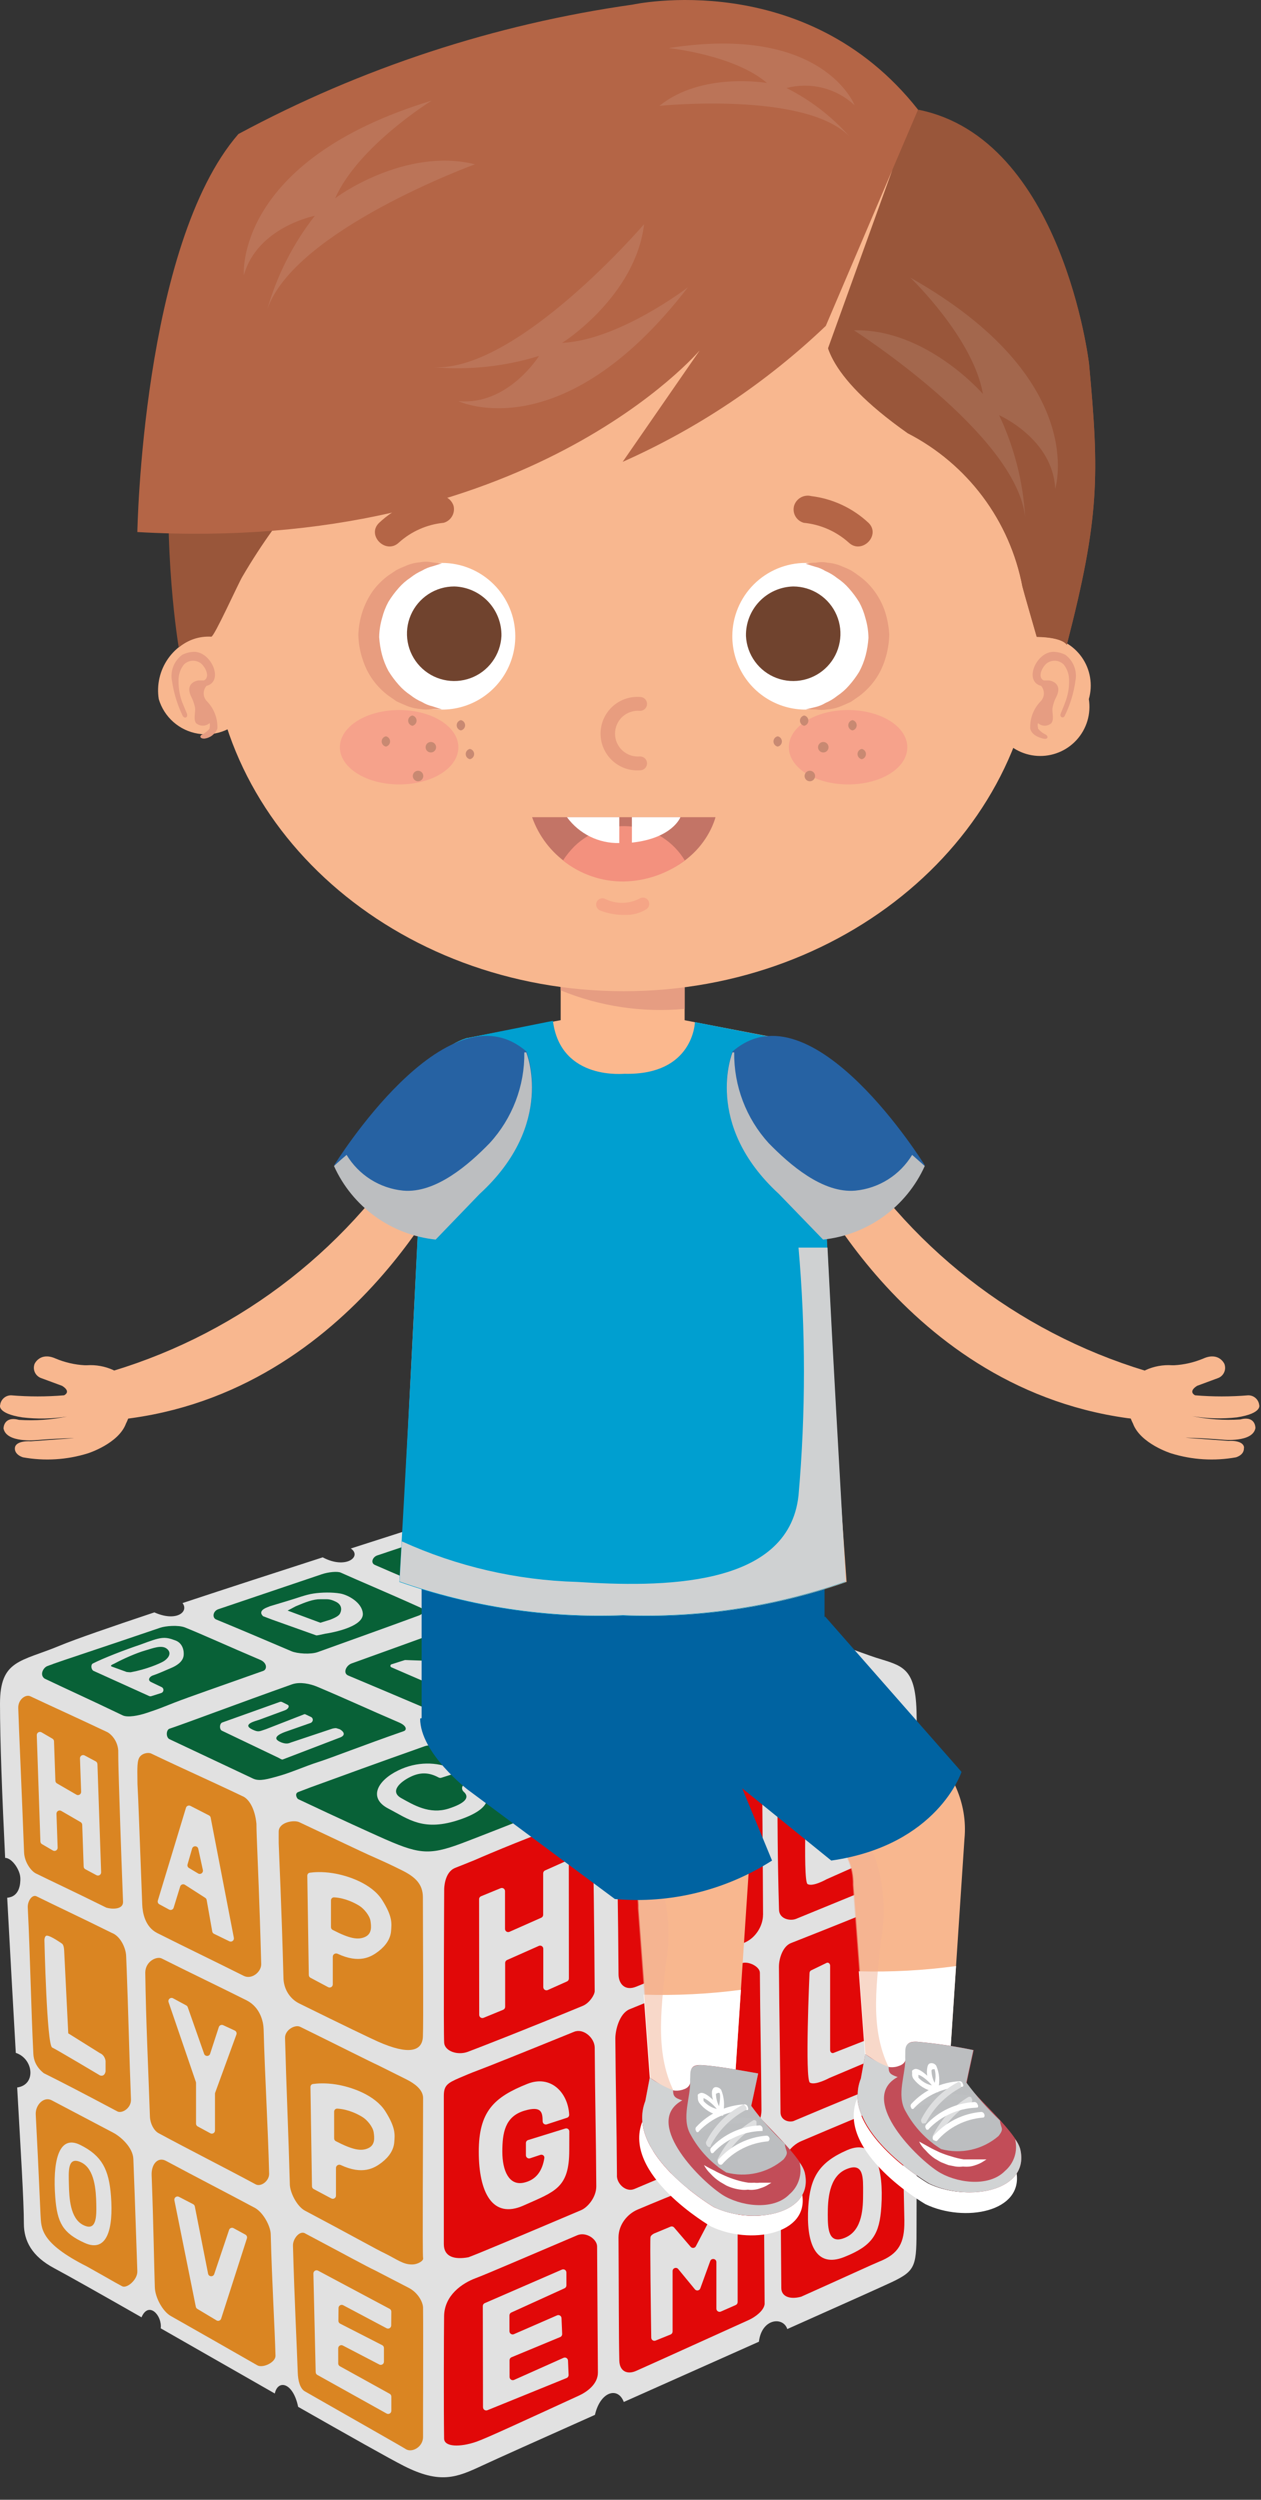 <svg width="55" height="109" viewBox="0 0 55 109" fill="none" xmlns="http://www.w3.org/2000/svg">
<rect x="0" y="0" width="55" height="109" fill="#333333" stroke="none"/>
<g opacity="0.85">
<path d="M0.886 81.878C0.871 81.53 0.524 81.013 0.224 81.011C0.094 78.33 0 75.906 0 74.289C0 72.362 0.905 72.467 2.622 71.752C3.287 71.475 4.84 70.938 6.733 70.306C7.686 70.734 8.252 70.283 7.961 69.9C9.894 69.261 12.187 68.514 14.076 67.906C15.09 68.449 15.805 67.862 15.301 67.521C17.033 66.965 18.076 66.632 18.542 66.478C19.743 66.084 20.668 65.77 21.802 66.224C22.167 66.37 23.306 66.799 25.491 67.612C25.147 67.858 25.459 68.321 26.601 68.061C28.356 68.713 30.337 69.415 32.083 70.058C31.821 70.404 32.293 70.872 33.313 70.504C35.583 71.337 37.825 72.161 38.198 72.279C39.332 72.638 39.918 72.676 39.975 74.604C39.994 75.277 40.001 77.999 40 81.331C39.358 81.579 39.347 82.545 40 82.663C39.998 84.995 39.994 87.691 39.989 89.969C39.245 90.195 39.309 91.379 39.987 91.374C39.98 94.335 39.976 96.429 39.976 97.005C39.976 98.791 39.976 98.998 38.898 99.509C38.546 99.676 36.713 100.497 34.339 101.556C34.157 101.002 33.221 101.087 33.101 102.108C31.219 102.947 29.126 103.88 27.207 104.736C26.955 104.056 26.183 104.276 25.949 105.298C23.559 106.365 21.62 107.234 21.008 107.52C19.917 108.029 19.194 108.327 17.607 107.52C16.96 107.191 15.162 106.176 13.004 104.948C12.782 103.878 12.121 103.745 11.986 104.367C10.352 103.434 8.592 102.426 7.01 101.524C7.08 100.964 6.483 100.318 6.172 101.044C4.441 100.057 3.018 99.253 2.363 98.903C1.391 98.385 1.041 97.713 1.041 96.956C1.041 95.961 0.906 93.836 0.749 91.023C1.597 90.902 1.455 89.762 0.689 89.514C0.569 87.388 0.432 84.984 0.314 82.748C0.852 82.706 0.898 82.151 0.887 81.876" fill="white"/>
<path d="M33.091 71.145C35.618 72.073 37.452 72.697 37.857 72.889C38.064 72.988 38.173 73.303 37.887 73.415C36.857 73.816 35.259 74.437 33.434 75.147C33.126 75.267 32.467 75.102 32.223 74.989C31.655 74.725 29.683 73.934 27.85 73.132C27.731 73.079 27.641 72.753 27.956 72.663C29.88 71.965 31.321 71.438 32.093 71.155C32.304 71.077 32.953 71.094 33.091 71.144L33.091 71.145Z" fill="#006837"/>
<path d="M30.462 70.18C30.843 70.331 30.857 70.669 30.669 70.74C29.643 71.127 28.279 71.588 26.521 72.244C26.279 72.334 25.681 72.244 25.449 72.139C24.234 71.59 22.986 71.095 21.747 70.543C21.561 70.46 21.646 70.223 21.854 70.146C23.402 69.567 24.625 69.154 25.415 68.852C25.933 68.677 26.374 68.644 26.555 68.712C27.856 69.197 29.045 69.621 30.462 70.181V70.18Z" fill="#006837"/>
<path d="M24.276 67.857C24.464 67.926 24.465 68.204 24.257 68.308C23.344 68.647 22.218 69.036 20.618 69.624C20.414 69.699 19.925 69.769 19.683 69.664C18.347 69.089 17.222 68.621 16.356 68.239C16.148 68.153 16.25 67.891 16.456 67.822C18.049 67.285 19.181 66.926 19.371 66.849C20.341 66.501 20.668 66.566 21.291 66.754C21.462 66.806 22.541 67.217 24.276 67.857H24.276Z" fill="#006837"/>
<path d="M9.526 70.167C11.114 69.628 12.544 69.149 14.035 68.643C14.312 68.549 14.715 68.504 14.867 68.574C15.631 68.92 16.785 69.398 18.335 70.098C18.509 70.176 18.509 70.355 18.266 70.444C16.79 70.988 15.318 71.511 13.861 72.037C13.549 72.15 12.96 72.106 12.716 72.002C11.342 71.417 10.335 70.988 9.43 70.617C9.247 70.542 9.282 70.249 9.525 70.167H9.526Z" fill="#006837"/>
<path d="M24.113 72.647C24.355 72.751 24.305 73.059 24.113 73.128C22.662 73.647 21.38 74.125 19.996 74.64C19.719 74.778 18.993 74.67 18.681 74.537C17.492 74.029 16.421 73.579 15.187 73.059C14.944 72.957 15.093 72.619 15.337 72.532C16.701 72.042 18.111 71.532 19.445 71.047C19.753 70.935 20.203 70.935 20.458 71.044C21.66 71.556 22.89 72.121 24.112 72.646L24.113 72.647Z" fill="#006837"/>
<path d="M31.058 76.065C29.631 76.622 28.163 77.195 26.78 77.734C26.562 77.818 25.933 77.597 25.69 77.493L24.285 76.893C23.809 76.672 22.767 76.251 21.415 75.665C21.102 75.53 21.206 75.1 21.554 74.976C22.872 74.507 24.141 74.044 25.447 73.572C25.694 73.483 26.281 73.541 26.489 73.632C28.653 74.572 30.429 75.304 31.057 75.597C31.246 75.685 31.256 75.987 31.056 76.066" fill="#006837"/>
<path d="M23.769 77.83C23.962 77.921 24.133 77.995 24.29 78.071C24.671 78.257 24.59 78.636 24.359 78.726C22.191 79.579 20.572 80.215 20.124 80.381C18.664 80.925 18.235 80.844 16.514 80.071C16.218 79.938 14.894 79.344 13.008 78.451C12.95 78.424 12.835 78.207 13.008 78.14C13.633 77.898 13.459 77.968 14.119 77.727C14.841 77.463 16.404 76.892 18.527 76.141C18.84 76.03 19.812 76.112 20.193 76.278C21.974 77.053 23.109 77.554 23.768 77.83H23.769Z" fill="#006837"/>
<path d="M11.045 77.557C9.646 76.897 8.838 76.517 7.383 75.831C7.236 75.744 7.244 75.447 7.383 75.382C7.59 75.313 6.968 75.52 7.383 75.382C8.108 75.14 10.422 74.265 12.732 73.445C13.084 73.321 13.533 73.42 13.844 73.552C15.216 74.132 16.062 74.531 17.403 75.106C17.749 75.254 17.749 75.437 17.61 75.485C15.75 76.133 14.497 76.634 13.879 76.832C13.291 77.019 12.691 77.296 12.117 77.453C11.702 77.566 11.322 77.687 11.046 77.557H11.045Z" fill="#006837"/>
<path d="M11.344 72.373C11.668 72.511 11.65 72.798 11.482 72.857C9.597 73.526 8.246 73.993 7.603 74.243C6.98 74.486 7.014 74.486 6.391 74.693C6.045 74.809 5.569 74.901 5.352 74.797C3.823 74.064 2.788 73.597 1.946 73.194C1.716 73.03 1.887 72.718 2.062 72.649C2.237 72.581 2.233 72.593 2.339 72.546C2.616 72.442 4.49 71.827 6.987 70.976C7.223 70.896 7.781 70.848 8.075 70.966C8.857 71.281 9.949 71.781 11.344 72.374L11.344 72.373Z" fill="#006837"/>
<path d="M30.35 72.722C30.235 72.764 30.231 72.923 30.342 72.972L30.755 73.151C30.787 73.165 30.823 73.165 30.855 73.154L31.652 72.859C31.689 72.845 31.729 72.848 31.763 72.867L33.87 73.885C33.904 73.904 34.077 73.924 34.114 73.909L34.358 73.814C34.6 73.729 34.544 73.53 34.443 73.475L32.66 72.636C32.561 72.582 32.568 72.438 32.673 72.394L33.062 72.234C33.175 72.187 33.171 72.024 33.055 71.983L32.761 71.881C32.732 71.87 32.7 71.871 32.671 71.881L30.351 72.722L30.35 72.722Z" fill="white"/>
<path fill-rule="evenodd" clip-rule="evenodd" d="M24.369 74.814C24.307 74.741 24.336 74.628 24.426 74.594L25.093 74.344C25.124 74.332 25.159 74.332 25.19 74.344L28.805 75.702C28.924 75.747 28.925 75.915 28.806 75.961L28.445 76.102C28.412 76.114 28.376 76.114 28.344 76.102L27.022 75.58C26.987 75.566 26.948 75.567 26.914 75.583L26.319 75.854C26.232 75.893 26.21 76.006 26.276 76.075L26.751 76.574C26.819 76.645 26.794 76.762 26.702 76.798L26.322 76.949C26.268 76.971 26.205 76.955 26.166 76.91L24.369 74.815V74.814ZM25.739 75.552C25.777 75.599 25.842 75.617 25.899 75.594L26.235 75.46C26.351 75.413 26.352 75.25 26.235 75.203L25.581 74.937C25.448 74.884 25.331 75.04 25.421 75.152L25.74 75.552H25.739Z" fill="white"/>
<path d="M20.49 77.715C20.527 77.698 20.571 77.698 20.608 77.715C21.43 78.097 21.659 78.787 20.082 79.333C18.467 79.892 17.815 79.315 16.939 78.862C16.062 78.409 16.438 77.65 17.37 77.197C18.182 76.801 19.046 76.821 19.731 77.122C19.847 77.173 19.83 77.333 19.709 77.371L19.25 77.517C19.21 77.53 19.167 77.525 19.129 77.505C18.699 77.272 18.32 77.274 17.9 77.479C17.461 77.692 16.977 78.115 17.506 78.408C18.036 78.702 18.732 79.127 19.565 78.863C20.25 78.644 20.525 78.388 20.222 78.125C20.126 78.041 20.127 77.874 20.243 77.824L20.49 77.716V77.715Z" fill="white"/>
<path d="M27.982 69.995C28.606 70.341 28.086 70.976 27.393 71.241C26.701 71.507 26.264 71.538 25.316 71.103C24.147 70.567 24.402 69.846 25.142 69.544C25.953 69.214 26.516 69.272 26.911 69.499C26.997 69.547 26.988 69.667 26.903 69.715L26.652 69.859C26.617 69.879 26.575 69.882 26.537 69.869C26.201 69.752 26.07 69.722 25.557 69.924C25.014 70.138 25.115 70.444 25.669 70.652C26.223 70.86 26.631 70.993 27.22 70.756C27.782 70.528 27.744 70.322 27.438 70.25C27.409 70.243 27.378 70.248 27.352 70.261L27.049 70.412C27.005 70.434 26.951 70.431 26.911 70.404L26.846 70.36C26.762 70.304 26.764 70.18 26.85 70.127L27.345 69.821C27.376 69.802 27.413 69.796 27.45 69.805C27.564 69.834 27.83 69.909 27.983 69.994L27.982 69.995Z" fill="white"/>
<path d="M19.67 68.763C20.21 68.973 20.589 68.945 21.335 68.591C22.081 68.237 22.044 67.608 21.22 67.299C20.657 67.09 19.984 67.11 19.175 67.471C18.366 67.831 18.653 68.291 19.67 68.762V68.763ZM20.705 67.514C21.208 67.719 21.648 68.054 21.083 68.273C20.519 68.493 20.203 68.431 19.93 68.332C19.519 68.159 19.117 67.897 19.617 67.668C20.116 67.439 20.406 67.412 20.705 67.514Z" fill="white"/>
<path d="M14.199 71.233C13.974 71.283 13.818 71.319 13.793 71.309L11.873 70.624C11.848 70.614 11.472 70.472 11.472 70.472C11.191 70.188 11.752 70.064 11.763 70.041L12.517 69.814C12.953 69.687 13.318 69.537 13.678 69.484C14.037 69.43 14.495 69.424 14.839 69.484C15.182 69.544 15.781 69.871 15.825 70.344C15.887 70.994 14.2 71.234 14.2 71.234L14.199 71.233ZM13.974 70.758L14.408 70.624C14.681 70.515 14.792 70.44 14.837 70.343C14.926 70.156 14.884 69.956 14.646 69.841C14.347 69.696 14.27 69.741 13.973 69.733C13.676 69.725 13.316 69.863 12.899 70.041L12.545 70.228L13.974 70.758Z" fill="white"/>
<path d="M19.799 73.865C19.783 73.871 19.765 73.87 19.75 73.863L17.069 72.7C17.01 72.674 17.015 72.59 17.076 72.57L17.65 72.388C17.658 72.386 17.666 72.384 17.674 72.384L20.233 72.474C20.309 72.477 20.333 72.371 20.262 72.341L19.374 71.963C19.317 71.939 19.318 71.858 19.374 71.835L19.783 71.667C19.8 71.66 19.818 71.66 19.835 71.667L22.635 72.793C22.696 72.817 22.692 72.906 22.628 72.924L22.106 73.073C22.099 73.075 22.091 73.075 22.083 73.075L19.158 72.893C19.081 72.888 19.055 72.994 19.126 73.025L20.337 73.558C20.395 73.583 20.391 73.667 20.331 73.686L19.799 73.864V73.865Z" fill="white"/>
<path d="M12.157 76.651C12.192 76.67 12.291 76.736 12.328 76.722L14.859 75.752C15.129 75.628 14.928 75.457 14.811 75.399L14.678 75.358C14.646 75.343 14.519 75.367 14.485 75.379L12.675 75.984C12.635 75.997 12.492 76.09 12.194 75.942C11.789 75.742 12.368 75.541 12.484 75.501L13.541 75.13C13.666 75.085 13.682 74.923 13.561 74.865L13.315 74.749C13.281 74.734 13.248 74.757 13.214 74.77L11.6 75.399C11.304 75.494 11.28 75.543 11.009 75.415C10.517 75.183 11.176 75.037 11.304 74.99L12.436 74.572C12.558 74.527 12.657 74.391 12.54 74.333L12.307 74.217C12.274 74.2 12.237 74.198 12.202 74.211L9.695 75.107C9.573 75.151 9.56 75.402 9.675 75.464L12.156 76.651H12.157Z" fill="white"/>
<path fill-rule="evenodd" clip-rule="evenodd" d="M6.136 71.707C7.008 71.385 7.154 71.339 7.661 71.534C7.904 71.628 8.035 71.878 8.011 72.176C7.986 72.473 7.664 72.647 7.471 72.728C7.123 72.874 6.967 72.954 6.638 73.067C6.476 73.149 6.458 73.28 6.587 73.343L7.051 73.565C7.163 73.619 7.152 73.784 7.033 73.822L6.603 73.959C6.571 73.97 6.535 73.968 6.504 73.954L4.082 72.858C3.976 72.81 3.947 72.588 4.049 72.535C4.493 72.309 5.42 71.947 6.136 71.708V71.707ZM4.982 72.542C4.885 72.586 4.78 72.634 4.88 72.671L5.522 72.904C5.538 72.91 5.68 72.919 5.698 72.918C6.397 72.789 6.956 72.542 7.119 72.449C7.284 72.355 7.526 72.12 7.299 71.91C7.071 71.699 6.663 71.874 6.336 71.967C5.951 72.076 5.367 72.334 4.983 72.542H4.982Z" fill="white"/>
<path d="M39.445 96.849C39.455 97.801 39.199 98.28 38.337 98.62C38.095 98.717 36.879 99.279 34.943 100.146C34.424 100.285 34.08 100.118 34.078 99.772C34.071 98.648 34.054 96.955 34.043 94.816C34.041 94.238 34.398 93.58 34.978 93.349C36.563 92.674 37.61 92.238 38.545 91.858C38.961 91.689 39.374 92.033 39.377 92.447C39.392 94.788 39.44 96.368 39.446 96.849" fill="#FF0000"/>
<path d="M33.35 100.47C33.315 100.76 32.931 101.039 32.654 101.163C31.048 101.885 29.423 102.631 27.744 103.381C27.361 103.552 27.023 103.402 27.012 102.93C26.986 101.779 26.992 100.023 26.977 97.558C26.98 97.001 27.361 96.537 27.814 96.345C29.36 95.691 30.714 95.171 32.271 94.508C32.724 94.316 33.313 94.578 33.315 95.063C33.329 97.615 33.345 99.464 33.35 100.47Z" fill="#FF0000"/>
<path d="M26.078 103.455C26.08 103.952 25.607 104.296 25.248 104.459C22.817 105.574 21.213 106.318 20.788 106.466C20.062 106.719 19.37 106.701 19.37 106.327C19.35 105.022 19.359 101.746 19.37 100.997C19.381 100.078 20.165 99.553 20.753 99.335C21.223 99.16 22.952 98.411 25.178 97.466C25.566 97.302 26.041 97.638 26.043 97.951C26.056 100.378 26.071 102.291 26.078 103.455Z" fill="#FF0000"/>
<path d="M39.376 89.731C39.342 90.284 39.064 90.63 38.822 90.732C38.003 91.079 36.505 91.684 34.597 92.492C34.316 92.555 34.044 92.393 34.043 92.113C34.032 90.003 33.987 87.787 33.974 85.762C33.974 85.388 34.147 84.865 34.497 84.727C36.518 83.933 37.785 83.412 38.718 83.035C38.995 82.922 39.338 83.346 39.34 83.669C39.352 85.691 39.365 87.785 39.376 89.731Z" fill="#FF0000"/>
<path d="M33.212 92.029C33.212 92.582 32.727 93.308 32.242 93.514C30.688 94.176 29.228 94.788 27.671 95.448C27.29 95.61 26.875 95.196 26.909 94.827C26.899 92.845 26.851 90.838 26.839 88.888C26.837 88.532 27.012 87.792 27.463 87.61C29.062 86.961 30.729 86.267 32.346 85.607C32.623 85.494 33.141 85.745 33.143 86.021C33.154 88.002 33.201 89.978 33.212 92.029Z" fill="#FF0000"/>
<path d="M26.008 95.333C26.008 95.816 25.627 96.252 25.35 96.37C22.836 97.436 20.925 98.244 20.432 98.426C19.809 98.54 19.358 98.403 19.358 97.851C19.358 96.577 19.358 91.842 19.358 91.394C19.358 90.945 19.497 90.835 20.051 90.599C20.294 90.496 20.531 90.393 20.813 90.288C21.279 90.115 22.819 89.497 25.038 88.595C25.454 88.426 25.939 88.871 25.939 89.286C25.951 91.314 25.997 93.294 26.008 95.333V95.333Z" fill="#FF0000"/>
<path d="M39.307 81.038C39.309 81.29 39.04 81.9 38.718 82.032C37.916 82.361 36.468 82.955 34.719 83.671C34.474 83.771 33.977 83.686 33.977 83.256C33.908 80.865 33.915 79.139 33.908 78.577C33.9 77.941 33.908 76.844 33.908 76.844C33.908 76.512 33.906 75.928 34.219 75.804C36.092 75.066 37.527 74.551 38.476 74.175C38.772 74.058 39.23 74.355 39.237 74.695C39.245 75.042 39.285 77.683 39.306 81.037L39.307 81.038Z" fill="#FF0000"/>
<path d="M33.28 83.493C33.28 83.963 32.97 84.505 32.456 84.715C30.916 85.342 29.289 86.002 27.747 86.628C27.255 86.828 26.978 86.499 26.978 86.084C26.961 83.364 26.918 81.322 26.91 80.729C26.908 80.509 26.909 80.241 26.91 80.032C26.915 79.417 27.186 78.702 27.567 78.553C29.181 77.922 30.509 77.394 32.139 76.757C32.315 76.688 32.836 76.683 33.001 76.895C33.211 77.204 33.236 77.66 33.249 78.473C33.256 79.045 33.267 81.002 33.282 83.495" fill="#FF0000"/>
<path d="M25.939 86.812C25.94 86.994 25.697 87.348 25.421 87.462C22.934 88.49 20.904 89.28 20.411 89.465C19.957 89.636 19.408 89.438 19.374 89.084C19.339 88.729 19.374 82.383 19.374 82.383C19.374 82.383 19.368 81.635 19.857 81.446C20.045 81.374 20.721 81.099 20.721 81.099C20.721 81.099 22.481 80.323 24.729 79.502C25.045 79.376 25.861 79.954 25.869 80.589C25.878 81.241 25.919 83.7 25.938 86.813L25.939 86.812Z" fill="#FF0000"/>
<path d="M21.068 104.967C21.068 105.065 21.168 105.132 21.259 105.095L24.713 103.692C24.767 103.67 24.802 103.616 24.8 103.558L24.774 102.931C24.77 102.833 24.669 102.77 24.58 102.81L22.422 103.774C22.33 103.814 22.227 103.747 22.226 103.647L22.225 102.914C22.225 102.858 22.259 102.807 22.31 102.786L24.434 101.905C24.488 101.883 24.522 101.83 24.52 101.772L24.491 101.08C24.487 100.983 24.387 100.92 24.297 100.959L22.415 101.779C22.324 101.819 22.221 101.752 22.221 101.652L22.22 100.961C22.22 100.907 22.252 100.857 22.301 100.835L24.624 99.778C24.674 99.755 24.705 99.706 24.705 99.651L24.704 99.09C24.704 98.99 24.601 98.924 24.51 98.963L21.141 100.427C21.09 100.449 21.058 100.499 21.058 100.555L21.067 104.968L21.068 104.967Z" fill="white"/>
<path d="M28.534 97.388C28.473 97.414 28.385 97.478 28.372 97.544C28.344 97.693 28.392 101.067 28.405 101.933C28.406 102.031 28.505 102.095 28.595 102.058L29.249 101.793C29.301 101.772 29.336 101.721 29.336 101.665V99.027C29.336 98.897 29.498 98.839 29.581 98.939L30.308 99.823C30.376 99.906 30.509 99.883 30.545 99.782L30.977 98.592C31.03 98.447 31.246 98.484 31.246 98.639V100.668C31.246 100.767 31.349 100.834 31.44 100.794L32.09 100.508C32.141 100.486 32.173 100.436 32.173 100.381V96.043C32.173 95.943 32.071 95.876 31.98 95.916L31.29 96.219C31.262 96.231 31.238 96.253 31.223 96.281L30.351 97.945C30.305 98.031 30.187 98.045 30.123 97.97L29.403 97.13C29.364 97.084 29.3 97.069 29.244 97.092L28.533 97.388L28.534 97.388Z" fill="white"/>
<path fill-rule="evenodd" clip-rule="evenodd" d="M29.746 88.279C29.756 88.238 29.786 88.203 29.825 88.187L30.756 87.79C30.833 87.757 30.922 87.8 30.944 87.881L32.074 92.109C32.091 92.175 32.058 92.244 31.997 92.271L31.497 92.497C31.42 92.532 31.329 92.49 31.307 92.407L31.039 91.419C31.015 91.332 30.918 91.29 30.839 91.333L29.818 91.888C29.783 91.906 29.758 91.939 29.749 91.977L29.41 93.38C29.4 93.424 29.369 93.459 29.327 93.477L28.55 93.79C28.445 93.832 28.336 93.736 28.364 93.626L29.747 88.28L29.746 88.279ZM29.994 90.659C29.96 90.775 30.081 90.876 30.189 90.822L30.669 90.581C30.727 90.552 30.757 90.486 30.741 90.423L30.548 89.657C30.513 89.52 30.319 89.517 30.28 89.653L29.994 90.659Z" fill="white"/>
<path d="M24.829 93.758C24.829 95.411 24.207 95.556 22.839 96.168C21.471 96.781 20.882 95.583 20.882 93.826C20.882 92.07 21.54 91.447 23.004 90.864C24.032 90.456 24.777 91.255 24.826 92.21C24.829 92.27 24.79 92.323 24.733 92.342L23.849 92.63C23.76 92.659 23.669 92.593 23.668 92.498C23.666 92.096 23.61 91.815 22.872 92.035C22.022 92.288 21.91 93.005 21.91 93.826C21.91 94.647 22.199 95.311 22.839 95.175C23.406 95.054 23.658 94.63 23.742 94.103C23.759 94.005 23.663 93.93 23.569 93.961L23.12 94.11C23.031 94.14 22.938 94.073 22.938 93.978V93.446C22.938 93.385 22.978 93.332 23.036 93.314L24.656 92.812C24.743 92.785 24.831 92.848 24.831 92.939C24.831 93.135 24.829 93.444 24.829 93.757V93.758Z" fill="white"/>
<path d="M38.441 96.212C38.364 97.413 38.067 97.921 36.817 98.417C35.567 98.913 35.151 97.805 35.255 96.212C35.336 94.968 35.705 94.293 36.952 93.753C38.199 93.213 38.545 94.584 38.441 96.212ZM36.104 96.574C36.104 97.206 36.139 97.894 36.883 97.562C37.627 97.231 37.645 96.255 37.645 95.623C37.645 94.99 37.692 94.26 36.917 94.584C36.143 94.907 36.104 95.942 36.104 96.574Z" fill="white"/>
<path d="M36.207 85.712C36.207 85.618 36.126 85.554 36.051 85.59L35.377 85.917C35.335 85.938 35.308 85.986 35.308 86.039C35.308 86.039 35.099 90.679 35.326 90.812C35.553 90.945 36.166 90.612 36.166 90.612L38.477 89.635C38.518 89.614 38.545 89.566 38.545 89.513V88.839C38.545 88.745 38.463 88.68 38.389 88.717L36.363 89.513C36.289 89.55 36.207 89.486 36.207 89.391V85.712H36.207Z" fill="white"/>
<path d="M36.093 76.85C36.093 76.753 36.012 76.686 35.939 76.724L35.271 77.064C35.23 77.086 35.203 77.136 35.203 77.191C35.203 77.191 34.997 82.012 35.221 82.151C35.445 82.289 36.052 81.943 36.052 81.943L38.339 80.927C38.38 80.905 38.407 80.855 38.407 80.8V80.1C38.407 80.001 38.326 79.935 38.252 79.973L36.246 80.8C36.173 80.838 36.092 80.772 36.092 80.673V76.85L36.093 76.85Z" fill="white"/>
<path d="M28.34 84.813C28.342 84.912 28.444 84.977 28.534 84.937L31.889 83.46C31.94 83.438 31.973 83.387 31.971 83.331L31.959 82.633C31.957 82.534 31.855 82.469 31.764 82.509L29.658 83.442C29.567 83.482 29.465 83.417 29.463 83.318L29.449 82.563C29.449 82.507 29.482 82.455 29.533 82.433L31.641 81.532C31.693 81.51 31.726 81.459 31.725 81.402L31.711 80.635C31.709 80.537 31.608 80.472 31.518 80.51L29.617 81.323C29.527 81.362 29.426 81.297 29.424 81.198L29.409 80.328C29.408 80.27 29.442 80.217 29.496 80.197L31.87 79.25C31.924 79.229 31.958 79.177 31.957 79.12L31.948 78.575C31.946 78.478 31.847 78.413 31.757 78.449L28.339 79.824C28.286 79.845 28.251 79.897 28.253 79.955L28.34 84.812L28.34 84.813Z" fill="white"/>
<path d="M20.895 82.812C20.895 82.756 20.929 82.706 20.981 82.684L21.836 82.333C21.927 82.296 22.027 82.363 22.027 82.461V84.108C22.027 84.209 22.13 84.275 22.221 84.235L23.608 83.62C23.658 83.598 23.691 83.548 23.691 83.493V81.686C23.691 81.631 23.723 81.581 23.773 81.559L24.613 81.184C24.705 81.144 24.808 81.211 24.809 81.311L24.813 86.272C24.813 86.327 24.781 86.377 24.73 86.399L23.891 86.774C23.799 86.814 23.696 86.747 23.696 86.647V84.975C23.696 84.875 23.593 84.808 23.502 84.849L22.116 85.464C22.066 85.486 22.033 85.536 22.033 85.591V87.506C22.033 87.562 21.999 87.612 21.947 87.634L21.092 87.985C21 88.022 20.901 87.955 20.901 87.857L20.896 82.812H20.895Z" fill="white"/>
<path d="M18.452 106.252C18.459 106.678 18.003 106.947 17.726 106.807C17.449 106.634 15.659 105.624 13.297 104.273C13.089 104.154 12.998 103.821 12.986 103.44C12.952 102.38 12.844 100.346 12.778 97.919C12.77 97.607 13.09 97.225 13.331 97.398C14.951 98.257 16.068 98.868 16.347 98.993L17.829 99.76C18.231 99.968 18.45 100.382 18.452 100.627C18.466 101.993 18.446 105.892 18.452 106.252H18.452Z" fill="#F7931E"/>
<path d="M11.22 103.135C9.932 102.395 8.628 101.657 7.445 100.985C7.099 100.788 6.768 100.187 6.753 99.736C6.719 98.712 6.697 97.037 6.614 94.846C6.595 94.36 6.891 94.035 7.238 94.222C8.569 94.937 9.788 95.561 11.069 96.247C11.469 96.433 11.799 97.066 11.808 97.413C11.867 99.658 11.986 101.526 12.016 102.719C12.024 103.009 11.462 103.275 11.22 103.136V103.135Z" fill="#F7931E"/>
<path d="M2.256 91.582C2.99 91.97 3.771 92.378 4.943 92.997C5.269 93.169 5.796 93.639 5.816 94.136C5.895 96.14 5.947 97.848 5.99 99.035C6.004 99.407 5.53 99.801 5.327 99.69C4.664 99.329 5.331 99.691 3.792 98.828C1.733 97.793 1.805 97.147 1.768 96.585C1.757 96.409 1.696 94.81 1.559 92.203C1.536 91.789 1.908 91.398 2.257 91.582H2.256Z" fill="#F7931E"/>
<path d="M11.739 94.782C11.747 95.094 11.383 95.371 11.151 95.246C9.854 94.547 8.22 93.721 6.918 93.016C6.995 93.057 6.841 92.973 6.918 93.016C6.713 92.906 6.548 92.595 6.539 92.288C6.466 90.127 6.366 88.168 6.336 86.01C6.344 85.518 6.836 85.288 7.055 85.398C8.318 86.033 9.54 86.614 10.775 87.233C11.36 87.544 11.49 88.168 11.498 88.48C11.552 90.533 11.686 92.671 11.739 94.781V94.782Z" fill="#F7931E"/>
<path d="M5.119 92.066C3.592 91.253 2.607 90.746 1.909 90.399C1.56 90.121 1.468 89.809 1.455 89.565C1.351 87.481 1.319 85.321 1.211 83.174C1.197 82.896 1.402 82.593 1.594 82.687C2.39 83.082 3.511 83.605 4.874 84.281C5.258 84.425 5.488 84.945 5.502 85.285C5.511 85.507 5.515 85.631 5.525 85.858C5.599 87.774 5.636 89.584 5.712 91.545C5.727 91.927 5.315 92.171 5.119 92.066Z" fill="#F7931E"/>
<path d="M12.641 95.224C12.585 93.099 12.487 90.964 12.432 88.863C12.423 88.516 12.866 88.265 13.093 88.377C14.849 89.241 16.182 89.915 16.47 90.043C17.236 90.425 16.888 90.252 17.723 90.668C18.058 90.836 18.454 91.106 18.454 91.483C18.454 92.941 18.419 98.358 18.454 98.462C18.488 98.566 18.245 98.74 17.966 98.74C17.579 98.74 17.339 98.531 16.782 98.254C16.491 98.123 15.128 97.359 13.298 96.392C12.953 96.209 12.64 95.599 12.64 95.224H12.641Z" fill="#F7931E"/>
<path d="M18.445 82.735C18.445 84.288 18.474 88.189 18.445 88.811C18.415 89.432 17.857 89.631 16.476 89.018C16.174 88.884 15.022 88.331 13.054 87.361C12.605 87.139 12.363 86.679 12.363 86.222C12.281 83.1 12.167 80.766 12.156 80.373C12.153 80.247 12.157 79.99 12.156 79.869C12.151 79.455 12.82 79.344 13.054 79.455C14.646 80.204 15.79 80.749 16.061 80.87C16.66 81.137 16.994 81.284 17.546 81.561C18.114 81.845 18.445 82.157 18.445 82.734V82.735Z" fill="#F7931E"/>
<path d="M11.393 85.638C11.402 85.984 10.978 86.33 10.632 86.156C9.284 85.481 8.207 84.967 6.861 84.291C6.307 84.013 6.215 83.361 6.204 83.048C6.101 80.387 6.03 78.315 5.996 77.797C5.996 77.313 5.961 76.864 6.065 76.657C6.169 76.45 6.462 76.398 6.596 76.462C8.015 77.142 9.188 77.656 10.562 78.314C10.84 78.418 11.116 78.832 11.185 79.524C11.185 79.885 11.211 80.308 11.22 80.629C11.231 80.999 11.318 82.8 11.393 85.638Z" fill="#F7931E"/>
<path d="M4.634 83.179C3.107 82.423 2.222 82.016 1.563 81.689C1.358 81.588 1.065 81.2 1.05 80.766C0.942 77.912 0.828 75.499 0.796 74.482C0.783 74.101 1.122 73.87 1.319 73.963C2.129 74.346 3.171 74.815 4.669 75.522C4.819 75.592 5.123 75.873 5.157 76.324C5.157 76.914 5.179 77.441 5.192 77.921C5.203 78.3 5.265 80.328 5.367 82.936C5.367 83.283 4.843 83.248 4.634 83.179Z" fill="#F7931E"/>
<path d="M13.77 103.438C13.771 103.488 13.798 103.532 13.841 103.556L16.863 105.24C16.956 105.291 17.069 105.225 17.069 105.119V104.501C17.069 104.45 17.041 104.404 16.998 104.38L14.823 103.177C14.78 103.153 14.752 103.107 14.752 103.057L14.751 102.397C14.751 102.293 14.861 102.226 14.953 102.274L16.543 103.102C16.636 103.15 16.746 103.083 16.746 102.979V102.382C16.746 102.33 16.716 102.282 16.67 102.259L14.835 101.32C14.789 101.297 14.759 101.248 14.76 101.196L14.765 100.639C14.765 100.535 14.876 100.469 14.968 100.517L16.859 101.52C16.951 101.569 17.061 101.503 17.063 101.399L17.068 100.798C17.068 100.746 17.041 100.699 16.995 100.675L13.873 99.01C13.78 98.96 13.667 99.03 13.669 99.135L13.769 103.438H13.77Z" fill="white"/>
<path d="M9.99 97.234C10.018 97.153 10.112 97.116 10.187 97.157L10.703 97.439C10.761 97.47 10.789 97.539 10.769 97.603L9.646 101.102C9.619 101.187 9.519 101.225 9.443 101.178L8.606 100.676C8.573 100.656 8.549 100.623 8.541 100.585L7.606 95.941C7.584 95.827 7.703 95.737 7.806 95.791L8.425 96.112C8.462 96.132 8.489 96.167 8.497 96.208L9.076 99.142C9.104 99.281 9.298 99.294 9.344 99.159L9.991 97.234H9.99Z" fill="white"/>
<path d="M2.41 95.807C2.494 96.909 2.731 97.369 3.696 97.802C4.66 98.235 4.954 97.21 4.84 95.75C4.752 94.61 4.456 93.998 3.493 93.524C2.53 93.051 2.296 94.315 2.41 95.807ZM4.2 96.098C4.214 96.678 4.202 97.31 3.628 97.019C3.053 96.727 3.019 95.833 3.005 95.253C2.991 94.673 2.94 94.004 3.538 94.287C4.135 94.57 4.187 95.518 4.2 96.098H4.2Z" fill="white"/>
<path d="M2.804 85.164C2.797 85.072 2.804 84.817 2.7 84.748C2.7 84.748 2.215 84.402 2.042 84.402C1.956 84.402 1.934 84.558 1.938 84.61C1.938 84.61 2.04 89.165 2.274 89.279C2.509 89.393 4.362 90.497 4.362 90.497C4.466 90.532 4.57 90.497 4.605 90.324V89.874C4.598 89.782 4.535 89.597 4.362 89.528L2.977 88.662L2.804 85.164Z" fill="white"/>
<path d="M8.189 87.522C8.178 87.489 8.155 87.462 8.125 87.445L7.549 87.134C7.439 87.073 7.311 87.181 7.352 87.301L8.542 90.778C8.547 90.793 8.55 90.808 8.55 90.823V92.599C8.55 92.649 8.577 92.697 8.622 92.721L9.173 93.019C9.265 93.069 9.377 93.003 9.377 92.897V91.295C9.377 91.279 9.38 91.263 9.386 91.248L10.311 88.714C10.336 88.647 10.305 88.572 10.24 88.541L9.735 88.306C9.659 88.271 9.571 88.31 9.544 88.389L9.165 89.552C9.125 89.678 8.947 89.68 8.903 89.555L8.189 87.522Z" fill="white"/>
<path fill-rule="evenodd" clip-rule="evenodd" d="M14.515 81.678C15.181 81.782 16.223 82.137 16.675 82.859C17.128 83.58 17.082 83.869 17.058 84.194C17.034 84.519 16.85 84.822 16.505 85.087C16.183 85.334 15.669 85.633 14.724 85.192C14.628 85.148 14.515 85.215 14.515 85.32V86.526C14.515 86.631 14.404 86.698 14.312 86.648L13.542 86.239C13.498 86.215 13.469 86.169 13.469 86.118L13.403 81.789C13.402 81.724 13.447 81.667 13.511 81.658C13.683 81.634 14.045 81.603 14.515 81.678ZM14.571 82.733C14.496 82.728 14.436 82.791 14.436 82.865V84.031C14.436 84.082 14.464 84.129 14.51 84.152C15.261 84.541 15.618 84.594 15.919 84.46C16.229 84.321 16.195 84.003 16.16 83.764C16.124 83.525 15.874 83.227 15.677 83.103C15.496 82.99 15.067 82.758 14.57 82.732L14.571 82.733Z" fill="white"/>
<path fill-rule="evenodd" clip-rule="evenodd" d="M14.654 90.89C15.32 90.995 16.361 91.349 16.814 92.071C17.267 92.793 17.221 93.082 17.197 93.406C17.172 93.731 16.989 94.035 16.644 94.299C16.322 94.546 15.808 94.846 14.862 94.404C14.767 94.36 14.654 94.427 14.654 94.533V95.739C14.654 95.843 14.542 95.91 14.45 95.861L13.681 95.451C13.636 95.428 13.608 95.381 13.607 95.331L13.541 91.001C13.541 90.936 13.585 90.88 13.65 90.871C13.821 90.846 14.184 90.816 14.654 90.89ZM14.709 91.945C14.634 91.941 14.574 92.003 14.574 92.078V93.243C14.574 93.294 14.603 93.341 14.648 93.365C15.399 93.753 15.757 93.807 16.057 93.672C16.368 93.533 16.334 93.215 16.298 92.976C16.263 92.737 16.013 92.439 15.816 92.316C15.635 92.202 15.206 91.971 14.709 91.944L14.709 91.945Z" fill="white"/>
<path fill-rule="evenodd" clip-rule="evenodd" d="M9.19 79.257C9.181 79.216 9.155 79.18 9.117 79.16L8.307 78.744C8.23 78.705 8.135 78.744 8.111 78.827L6.884 82.873C6.865 82.936 6.893 83.004 6.951 83.035L7.376 83.265C7.453 83.307 7.549 83.267 7.574 83.184L7.858 82.26C7.885 82.172 7.989 82.135 8.065 82.184L8.953 82.754C8.985 82.775 9.008 82.809 9.014 82.846L9.258 84.222C9.265 84.265 9.294 84.303 9.333 84.322L10.003 84.648C10.105 84.698 10.221 84.61 10.2 84.497L9.189 79.258L9.19 79.257ZM8.849 81.543C8.874 81.661 8.746 81.753 8.642 81.691L8.242 81.452C8.188 81.42 8.162 81.355 8.18 81.295L8.379 80.605C8.419 80.468 8.616 80.474 8.647 80.614L8.849 81.543Z" fill="white"/>
<path d="M4.249 76.922C4.248 76.873 4.22 76.828 4.176 76.804L3.692 76.545C3.598 76.494 3.485 76.565 3.488 76.672L3.539 78.13C3.542 78.239 3.425 78.309 3.331 78.254L2.485 77.764C2.444 77.74 2.418 77.697 2.416 77.649L2.356 75.929C2.355 75.881 2.329 75.838 2.288 75.814L1.813 75.537C1.718 75.482 1.601 75.552 1.604 75.662L1.762 80.297C1.763 80.345 1.79 80.388 1.831 80.412L2.306 80.689C2.4 80.744 2.518 80.674 2.514 80.564L2.463 79.088C2.46 78.979 2.577 78.908 2.671 78.963L3.517 79.453C3.558 79.478 3.584 79.521 3.586 79.568L3.649 81.389C3.65 81.439 3.679 81.484 3.722 81.507L4.207 81.766C4.301 81.817 4.414 81.746 4.411 81.639L4.25 76.922H4.249Z" fill="white"/>
</g>
<path d="M18.379 74.953C19.296 76.309 21.467 76.556 22.961 76.785C24.622 77.058 26.3 77.227 27.982 77.289C30.781 77.372 33.546 76.667 35.963 75.255V67.732H18.389V74.98L18.379 74.953Z" fill="#0063A1"/>
<path d="M31.941 92.399L32.683 81.202C32.995 77.967 29.668 75.997 29.668 75.997L26.003 73.871L23.63 79.094L26.938 81.165C27.235 81.415 27.471 81.728 27.63 82.082C27.788 82.436 27.865 82.821 27.854 83.208L28.404 90.594C28.71 91.244 29.224 91.774 29.864 92.101C30.504 92.427 31.235 92.532 31.941 92.399Z" fill="#F8B78F"/>
<path d="M28.074 86.975L28.34 90.594C28.644 91.262 29.166 91.807 29.82 92.14C30.474 92.472 31.222 92.574 31.941 92.427L32.316 86.764C30.91 86.948 29.491 87.019 28.074 86.975Z" fill="white"/>
<g style="mix-blend-mode:multiply" opacity="0.5">
<path d="M29.604 91.574C28.505 89.787 28.844 87.698 29.027 85.719C29.272 84.449 29.177 83.137 28.752 81.916C28.138 80.998 27.405 80.166 26.571 79.442C25.023 77.72 25.719 76.006 26.177 73.999L25.966 73.871L23.593 79.094L26.901 81.165C27.198 81.415 27.434 81.728 27.593 82.082C27.752 82.436 27.828 82.821 27.817 83.208L28.367 90.594C28.546 90.978 28.801 91.323 29.116 91.608C29.43 91.893 29.799 92.112 30.2 92.252C29.974 92.052 29.773 91.824 29.604 91.574Z" fill="#F2B193"/>
</g>
<path d="M31.134 96.238C31.134 96.238 28.175 94.488 28.019 92.5C27.102 94.818 31.006 97.081 31.006 97.081C32.701 97.897 35.313 97.439 34.983 95.661C34.396 96.724 32.481 96.88 31.134 96.238Z" fill="white"/>
<path d="M28.34 90.594C28.862 90.905 29.256 91.336 29.861 91.089C30.465 90.841 29.723 89.998 30.594 90.044C31.317 90.09 32.335 90.282 33.068 90.411C32.903 91.208 32.765 91.803 32.765 91.822C32.701 92.051 34.9 93.911 35.093 94.708C35.551 96.541 32.866 97.063 31.134 96.238C31.134 96.238 27.24 93.929 28.147 91.611L28.34 90.594Z" fill="#C24D58"/>
<g style="mix-blend-mode:multiply">
<path d="M30.136 93.105C30.499 93.77 31.03 94.329 31.675 94.727C32.107 94.842 32.56 94.851 32.996 94.752C33.432 94.653 33.837 94.449 34.177 94.158C34.443 93.819 34.259 93.838 34.232 93.48C33.693 92.974 33.202 92.419 32.766 91.822C32.766 91.822 32.903 91.208 33.068 90.411C32.335 90.282 31.318 90.09 30.594 90.044C30.017 90.044 30.127 90.374 30.099 90.695C30.145 91.428 29.687 92.362 30.136 93.105Z" fill="#BCBEC0"/>
</g>
<g style="mix-blend-mode:multiply">
<path d="M28.34 90.594C28.655 90.818 28.996 91.002 29.357 91.144C29.357 91.391 29.421 91.483 29.76 91.583C28.065 92.5 30.383 94.946 31.473 95.679C32.243 96.192 33.718 96.421 34.433 95.679C34.628 95.513 34.773 95.295 34.85 95.05C34.928 94.806 34.936 94.544 34.873 94.296C34.97 94.419 35.045 94.558 35.093 94.708C35.551 96.541 32.866 97.063 31.134 96.238C31.134 96.238 27.24 93.929 28.147 91.611L28.34 90.594Z" fill="#D1D3D4"/>
</g>
<path d="M32.435 91.95C32.435 92.06 32.582 92.124 32.655 92.088C32.728 92.051 32.747 91.941 32.655 91.831C32.564 91.721 32.509 91.657 32.435 91.694C32.362 91.73 32.38 91.84 32.435 91.95Z" fill="#BCBEC0"/>
<path d="M32.885 92.573C32.93 92.683 33.031 92.747 33.105 92.71C33.178 92.674 33.196 92.564 33.105 92.454C33.013 92.344 32.958 92.28 32.885 92.317C32.811 92.353 32.83 92.463 32.885 92.573Z" fill="#BCBEC0"/>
<path d="M33.361 93.288C33.416 93.398 33.517 93.462 33.581 93.425C33.645 93.388 33.673 93.279 33.581 93.169C33.49 93.059 33.425 93.004 33.352 93.031C33.325 93.069 33.312 93.115 33.313 93.161C33.315 93.207 33.332 93.252 33.361 93.288Z" fill="#BCBEC0"/>
<path d="M30.346 92.921C30.401 93.031 30.493 93.095 30.566 93.058C30.64 93.022 30.658 92.912 30.566 92.802C30.553 92.755 30.524 92.716 30.483 92.69C30.442 92.665 30.394 92.656 30.346 92.664C30.31 92.701 30.291 92.811 30.346 92.921Z" fill="#BCBEC0"/>
<path d="M30.731 93.581C30.786 93.691 30.878 93.746 30.951 93.719C31.024 93.691 31.043 93.563 30.951 93.453C30.86 93.343 30.805 93.288 30.731 93.325C30.658 93.361 30.676 93.471 30.731 93.581Z" fill="#BCBEC0"/>
<path d="M31.272 94.406C31.327 94.516 31.428 94.58 31.501 94.543C31.574 94.506 31.593 94.396 31.501 94.287C31.409 94.177 31.354 94.112 31.281 94.149C31.208 94.186 31.226 94.296 31.272 94.406Z" fill="#BCBEC0"/>
<path d="M33.049 92.637C33.049 92.637 33.095 92.637 33.095 92.555C33.095 92.522 33.085 92.49 33.067 92.462C33.05 92.434 33.024 92.412 32.994 92.399C32.144 92.243 31.267 92.346 30.475 92.692C30.456 92.714 30.446 92.741 30.446 92.77C30.446 92.798 30.456 92.826 30.475 92.848C30.475 92.912 30.557 92.948 30.603 92.93C31.365 92.606 32.204 92.504 33.022 92.637H33.049Z" fill="#BEC0C2"/>
<path d="M33.554 93.352C33.563 93.326 33.563 93.296 33.554 93.27C33.554 93.237 33.545 93.204 33.527 93.177C33.509 93.149 33.483 93.127 33.453 93.114C32.582 92.954 31.684 93.04 30.86 93.362C30.842 93.382 30.832 93.408 30.832 93.435C30.832 93.462 30.842 93.488 30.86 93.508C30.86 93.572 30.951 93.618 30.997 93.6C31.794 93.294 32.658 93.209 33.499 93.352H33.554Z" fill="#BEC0C2"/>
<path d="M32.619 92.005C32.629 91.987 32.635 91.966 32.635 91.945C32.635 91.924 32.629 91.904 32.619 91.886C32.614 91.853 32.598 91.824 32.575 91.801C32.552 91.778 32.523 91.763 32.49 91.757C31.679 91.795 30.916 92.15 30.365 92.747C30.345 92.772 30.334 92.802 30.334 92.834C30.334 92.866 30.345 92.897 30.365 92.921C30.365 92.985 30.465 92.994 30.493 92.921C31.032 92.365 31.763 92.037 32.536 92.005H32.619Z" fill="white"/>
<path d="M30.997 93.599C31.003 93.584 31.003 93.568 30.997 93.553C31.341 92.897 31.874 92.357 32.527 92.005C32.573 92.005 32.582 91.913 32.527 91.849C32.472 91.785 32.435 91.739 32.399 91.776C31.705 92.132 31.144 92.7 30.795 93.398C30.788 93.429 30.79 93.461 30.799 93.492C30.809 93.522 30.827 93.55 30.85 93.572C30.858 93.584 30.867 93.594 30.879 93.602C30.89 93.61 30.904 93.615 30.917 93.618C30.931 93.62 30.945 93.62 30.959 93.617C30.973 93.614 30.986 93.608 30.997 93.599Z" fill="#DEDFE0"/>
<path d="M31.492 94.305C31.833 93.635 32.353 93.074 32.995 92.683C32.995 92.683 32.995 92.591 32.995 92.527C32.995 92.463 32.903 92.426 32.857 92.454C32.182 92.853 31.641 93.443 31.299 94.149C31.289 94.179 31.288 94.212 31.297 94.243C31.305 94.274 31.322 94.302 31.345 94.323C31.345 94.323 31.474 94.323 31.492 94.305Z" fill="#DEDFE0"/>
<path d="M33.26 92.921C33.26 92.921 33.26 92.857 33.26 92.802C33.26 92.747 33.187 92.674 33.141 92.674C32.327 92.709 31.559 93.065 31.006 93.663C30.989 93.689 30.98 93.719 30.98 93.751C30.98 93.781 30.989 93.812 31.006 93.838C31.006 93.902 31.107 93.911 31.144 93.838C31.677 93.279 32.406 92.951 33.178 92.921H33.26Z" fill="white"/>
<path d="M31.492 94.378C32.007 93.793 32.73 93.431 33.508 93.37C33.508 93.37 33.581 93.306 33.563 93.242C33.558 93.212 33.544 93.185 33.522 93.163C33.501 93.142 33.474 93.128 33.444 93.123C32.631 93.18 31.874 93.556 31.336 94.167C31.321 94.194 31.313 94.224 31.313 94.254C31.313 94.285 31.321 94.315 31.336 94.341C31.353 94.366 31.378 94.383 31.407 94.39C31.436 94.397 31.466 94.392 31.492 94.378Z" fill="white"/>
<path d="M31.538 92.252C31.542 92.242 31.545 92.231 31.545 92.22C31.545 92.209 31.542 92.198 31.538 92.188V92.133C31.615 91.797 31.586 91.445 31.455 91.125C31.428 91.089 31.394 91.06 31.354 91.039C31.315 91.019 31.271 91.007 31.226 91.006C31.125 91.006 31.07 91.089 31.052 91.208C31.046 91.329 31.062 91.45 31.098 91.565C30.896 91.364 30.658 91.208 30.53 91.272C30.401 91.336 30.438 91.336 30.438 91.464C30.433 91.541 30.452 91.618 30.493 91.684C30.716 91.982 31.043 92.184 31.409 92.252H31.538ZM30.685 91.492C30.768 91.492 31.098 91.739 31.263 91.959C31.039 91.905 30.837 91.784 30.685 91.611C30.685 91.611 30.685 91.565 30.685 91.556C30.685 91.547 30.676 91.501 30.685 91.492ZM31.318 91.254C31.318 91.254 31.318 91.254 31.363 91.254C31.409 91.254 31.437 91.409 31.363 91.84C31.277 91.673 31.23 91.488 31.226 91.299C31.226 91.299 31.327 91.254 31.327 91.254H31.318Z" fill="white"/>
<g style="mix-blend-mode:soft-light">
<path d="M30.704 94.406C30.704 94.406 30.887 94.516 31.153 94.644C31.281 94.717 31.437 94.791 31.602 94.864C31.768 94.939 31.94 95.003 32.115 95.056C32.289 95.109 32.466 95.149 32.646 95.175C32.732 95.18 32.817 95.18 32.903 95.175C32.979 95.184 33.056 95.184 33.132 95.175H33.645L33.526 95.249C33.416 95.321 33.295 95.377 33.169 95.414C33.087 95.447 33 95.469 32.912 95.478C32.815 95.492 32.716 95.492 32.619 95.478C32.515 95.492 32.411 95.492 32.307 95.478C32.088 95.453 31.874 95.391 31.675 95.295L31.409 95.139C31.254 95.039 31.112 94.919 30.988 94.781C30.874 94.672 30.778 94.545 30.704 94.406Z" fill="white"/>
</g>
<path d="M41.324 91.382L42.066 80.184C42.377 76.95 39.051 74.98 39.051 74.98L35.386 72.854L33.013 78.068L36.311 80.139C36.607 80.391 36.843 80.706 37.002 81.061C37.16 81.416 37.237 81.802 37.228 82.191L37.778 89.522C38.076 90.183 38.588 90.725 39.23 91.062C39.873 91.399 40.61 91.512 41.324 91.382Z" fill="#F8B78F"/>
<path d="M37.457 85.957L37.723 89.567C38.029 90.234 38.551 90.778 39.204 91.111C39.858 91.443 40.605 91.545 41.324 91.4L41.7 85.728C40.294 85.919 38.875 85.995 37.457 85.957Z" fill="white"/>
<g style="mix-blend-mode:multiply" opacity="0.5">
<path d="M38.987 90.557C37.879 88.725 38.227 86.681 38.41 84.693C38.654 83.426 38.559 82.118 38.135 80.899C37.524 79.98 36.79 79.147 35.954 78.425C34.406 76.693 35.093 74.98 35.56 72.973L35.349 72.854L32.976 78.068L36.275 80.139C36.571 80.391 36.807 80.706 36.965 81.061C37.124 81.416 37.201 81.802 37.191 82.191L37.741 89.522C37.921 89.907 38.176 90.253 38.49 90.539C38.805 90.825 39.173 91.046 39.574 91.189C39.356 91.001 39.159 90.789 38.987 90.557Z" fill="#F2B193"/>
</g>
<path d="M40.49 95.212C40.49 95.212 37.521 93.462 37.375 91.483V91.528C36.458 93.847 40.362 96.11 40.362 96.11C42.057 96.926 44.659 96.458 44.329 94.69C43.78 95.67 41.855 95.863 40.49 95.212Z" fill="white"/>
<path d="M37.741 89.567C38.263 89.888 38.657 90.319 39.262 90.062C39.867 89.806 39.115 88.981 39.995 89.027C40.826 89.101 41.652 89.223 42.469 89.393C42.295 90.19 42.167 90.786 42.167 90.804C42.102 91.034 44.302 92.894 44.494 93.691C44.952 95.523 42.267 96.046 40.536 95.212C40.536 95.212 36.632 92.912 37.548 90.63L37.741 89.567Z" fill="#C24D58"/>
<g style="mix-blend-mode:multiply">
<path d="M39.509 92.078C39.873 92.746 40.403 93.308 41.049 93.709C41.48 93.825 41.934 93.834 42.37 93.735C42.806 93.636 43.211 93.432 43.55 93.141C43.825 92.793 43.642 92.811 43.614 92.463C43.078 91.954 42.587 91.399 42.148 90.805C42.148 90.805 42.277 90.191 42.451 89.393C41.634 89.223 40.808 89.101 39.977 89.027C39.399 89.027 39.5 89.357 39.482 89.677C39.528 90.41 39.069 91.345 39.509 92.078Z" fill="#BCBEC0"/>
</g>
<g style="mix-blend-mode:multiply">
<path d="M37.741 89.567C38.053 89.799 38.395 89.987 38.758 90.126C38.758 90.374 38.813 90.456 39.152 90.566C37.466 91.483 39.784 93.929 40.875 94.662C41.644 95.175 43.111 95.404 43.834 94.662C44.029 94.496 44.174 94.278 44.252 94.033C44.33 93.789 44.337 93.527 44.274 93.278C44.372 93.401 44.446 93.541 44.494 93.691C44.952 95.523 42.267 96.046 40.536 95.212C40.536 95.212 36.632 92.912 37.548 90.63L37.741 89.567Z" fill="#D1D3D4"/>
</g>
<path d="M41.81 90.933C41.865 91.043 41.965 91.098 42.029 91.07C42.094 91.043 42.121 90.924 42.029 90.814C41.938 90.704 41.874 90.64 41.8 90.676C41.727 90.713 41.764 90.823 41.81 90.933Z" fill="#BCBEC0"/>
<path d="M42.258 91.556C42.313 91.666 42.414 91.721 42.488 91.693C42.517 91.657 42.534 91.612 42.534 91.565C42.534 91.518 42.517 91.473 42.488 91.437C42.433 91.327 42.332 91.263 42.258 91.299C42.185 91.336 42.213 91.446 42.258 91.556Z" fill="#BCBEC0"/>
<path d="M42.744 92.271C42.79 92.381 42.891 92.445 42.964 92.408C43.037 92.372 43.056 92.262 42.964 92.152C42.872 92.042 42.817 91.978 42.744 92.014C42.671 92.051 42.689 92.161 42.744 92.271Z" fill="#BCBEC0"/>
<path d="M39.729 91.904C39.775 92.014 39.876 92.078 39.949 92.042C40.023 92.005 40.041 91.895 39.949 91.785C39.858 91.675 39.803 91.611 39.729 91.648C39.656 91.684 39.674 91.794 39.729 91.904Z" fill="#BCBEC0"/>
<path d="M40.114 92.555C40.114 92.665 40.261 92.729 40.334 92.692C40.408 92.656 40.426 92.546 40.334 92.436C40.322 92.389 40.292 92.35 40.251 92.324C40.21 92.299 40.162 92.29 40.114 92.298C40.078 92.335 40.059 92.445 40.114 92.555Z" fill="#BCBEC0"/>
<path d="M40.655 93.389C40.71 93.499 40.81 93.554 40.875 93.526C40.911 93.496 40.936 93.453 40.945 93.406C40.953 93.359 40.944 93.311 40.92 93.27C40.865 93.16 40.765 93.096 40.691 93.132C40.618 93.169 40.6 93.279 40.655 93.389Z" fill="#BCBEC0"/>
<path d="M42.433 91.62C42.438 91.607 42.441 91.593 42.441 91.579C42.441 91.565 42.438 91.551 42.433 91.538C42.43 91.505 42.42 91.474 42.402 91.447C42.385 91.42 42.36 91.397 42.332 91.382C41.481 91.227 40.604 91.329 39.812 91.675C39.766 91.675 39.757 91.758 39.812 91.831C39.821 91.859 39.839 91.884 39.865 91.899C39.89 91.914 39.92 91.919 39.949 91.913C40.707 91.583 41.545 91.481 42.359 91.62H42.433Z" fill="#BEC0C2"/>
<path d="M42.927 92.326C42.927 92.326 42.927 92.326 42.927 92.243C42.926 92.212 42.916 92.181 42.898 92.155C42.88 92.129 42.855 92.109 42.827 92.097C41.954 91.936 41.053 92.018 40.224 92.335C40.207 92.357 40.198 92.385 40.198 92.413C40.198 92.441 40.207 92.468 40.224 92.491C40.232 92.518 40.249 92.542 40.273 92.559C40.296 92.575 40.324 92.584 40.352 92.582C41.148 92.273 42.012 92.184 42.854 92.326H42.927Z" fill="#BEC0C2"/>
<path d="M41.993 90.988C41.993 90.988 42.048 90.924 41.993 90.869C41.989 90.838 41.975 90.81 41.953 90.789C41.932 90.767 41.904 90.753 41.873 90.749C41.471 90.767 41.077 90.863 40.712 91.033C40.347 91.203 40.02 91.442 39.748 91.739C39.728 91.764 39.717 91.794 39.717 91.826C39.717 91.858 39.728 91.889 39.748 91.913C39.748 91.968 39.839 91.987 39.876 91.913C40.415 91.358 41.146 91.03 41.919 90.997L41.993 90.988Z" fill="white"/>
<path d="M40.38 92.573C40.721 91.914 41.255 91.374 41.91 91.024C41.91 91.024 41.91 90.933 41.91 90.869C41.91 90.804 41.809 90.759 41.773 90.795C41.086 91.158 40.529 91.725 40.178 92.417C40.172 92.448 40.173 92.481 40.183 92.511C40.192 92.542 40.21 92.57 40.233 92.591C40.233 92.591 40.352 92.591 40.38 92.573Z" fill="#DEDFE0"/>
<path d="M40.875 93.288C41.21 92.614 41.732 92.051 42.378 91.666C42.396 91.642 42.405 91.613 42.405 91.584C42.405 91.554 42.396 91.525 42.378 91.501C42.378 91.446 42.295 91.409 42.24 91.437C41.568 91.839 41.026 92.428 40.683 93.132C40.677 93.163 40.678 93.196 40.688 93.226C40.698 93.256 40.715 93.284 40.738 93.306C40.747 93.315 40.759 93.321 40.772 93.325C40.784 93.329 40.797 93.33 40.81 93.328C40.824 93.327 40.836 93.322 40.847 93.315C40.858 93.308 40.868 93.299 40.875 93.288Z" fill="#DEDFE0"/>
<path d="M42.643 91.895C42.643 91.895 42.689 91.831 42.643 91.776C42.636 91.746 42.62 91.718 42.597 91.697C42.575 91.676 42.546 91.662 42.515 91.657C41.704 91.695 40.94 92.05 40.389 92.647C40.369 92.671 40.358 92.702 40.358 92.734C40.358 92.765 40.369 92.796 40.389 92.821C40.389 92.876 40.49 92.894 40.517 92.821C41.056 92.265 41.788 91.937 42.561 91.904L42.643 91.895Z" fill="white"/>
<path d="M40.866 93.352C41.375 92.762 42.096 92.397 42.873 92.335C42.928 92.335 42.955 92.28 42.937 92.207C42.93 92.176 42.914 92.149 42.891 92.127C42.868 92.106 42.839 92.092 42.808 92.088C41.999 92.153 41.246 92.531 40.71 93.141C40.69 93.166 40.679 93.197 40.679 93.228C40.679 93.26 40.69 93.291 40.71 93.316C40.793 93.352 40.838 93.371 40.866 93.352Z" fill="white"/>
<path d="M40.921 91.226C40.927 91.208 40.927 91.189 40.921 91.171V91.089C41.004 90.753 40.975 90.399 40.838 90.081C40.816 90.043 40.783 90.012 40.744 89.991C40.706 89.97 40.662 89.96 40.618 89.962C40.508 89.962 40.462 90.044 40.444 90.163C40.422 90.278 40.422 90.396 40.444 90.511C40.233 90.319 40.004 90.163 39.876 90.227C39.748 90.291 39.785 90.291 39.785 90.411C39.774 90.491 39.794 90.573 39.839 90.64C40.062 90.939 40.389 91.142 40.756 91.208L40.921 91.226ZM40.059 90.475C40.151 90.475 40.481 90.713 40.646 90.933C40.42 90.883 40.215 90.764 40.059 90.594C40.056 90.576 40.056 90.557 40.059 90.539C40.05 90.484 40.059 90.475 40.059 90.475ZM40.692 90.227H40.765C40.818 90.422 40.818 90.628 40.765 90.823C40.679 90.655 40.633 90.471 40.627 90.282C40.631 90.268 40.639 90.254 40.651 90.245C40.662 90.235 40.677 90.229 40.692 90.227Z" fill="white"/>
<g style="mix-blend-mode:soft-light">
<path d="M40.087 93.379L40.536 93.627C40.664 93.7 40.82 93.773 40.976 93.847C41.146 93.919 41.32 93.98 41.498 94.03C41.672 94.086 41.849 94.129 42.029 94.158H42.277H42.515H43.028L42.9 94.241C42.792 94.312 42.675 94.367 42.552 94.406C42.469 94.437 42.383 94.458 42.295 94.47C42.198 94.479 42.1 94.479 42.002 94.47C41.896 94.483 41.788 94.483 41.681 94.47L41.361 94.406L41.058 94.287C40.958 94.241 40.875 94.177 40.783 94.131C40.63 94.028 40.491 93.904 40.371 93.764C40.253 93.655 40.157 93.524 40.087 93.379Z" fill="white"/>
</g>
<path d="M27.937 74.384L36.257 81.128C40.903 80.46 41.938 77.261 41.938 77.261L35.991 70.49L27.937 74.384Z" fill="#0063A1"/>
<path d="M29.861 71.892L33.673 81.128C31.636 82.43 29.226 83.019 26.819 82.805L20.405 78.04C20.405 78.04 18.325 76.446 18.325 74.934L29.861 71.892Z" fill="#0063A1"/>
<path d="M24.455 42.415H29.861V45.008H24.455V42.415Z" fill="#FBB88E"/>
<path d="M24.455 43.184V42.415H29.861V43.991C28.02 44.162 26.165 43.885 24.455 43.184Z" fill="#E69D82"/>
<path d="M9.189 27.286C9.189 36.092 17.253 43.221 27.204 43.221C37.155 43.221 45.227 36.092 45.227 27.286C45.227 18.48 37.164 11.37 27.204 11.37C17.243 11.37 9.189 18.49 9.189 27.286Z" fill="#F8B78F"/>
<path d="M47.491 30.484C47.541 30.801 47.52 31.126 47.428 31.433C47.336 31.741 47.176 32.024 46.96 32.262C46.744 32.499 46.478 32.686 46.18 32.806C45.883 32.927 45.562 32.98 45.242 32.96C44.921 32.941 44.609 32.849 44.329 32.693C44.048 32.536 43.807 32.319 43.621 32.057C43.436 31.794 43.312 31.494 43.259 31.177C43.205 30.861 43.224 30.536 43.312 30.228C43.262 29.91 43.284 29.586 43.376 29.279C43.467 28.971 43.627 28.688 43.843 28.45C44.059 28.212 44.325 28.026 44.623 27.905C44.92 27.785 45.241 27.732 45.562 27.752C45.882 27.771 46.194 27.863 46.474 28.019C46.755 28.175 46.996 28.393 47.182 28.655C47.367 28.917 47.491 29.218 47.544 29.535C47.598 29.851 47.58 30.176 47.491 30.484Z" fill="#F8B78F"/>
<path d="M46.464 28.551C46.305 28.471 46.13 28.427 45.951 28.422C45.191 28.422 44.641 29.714 45.411 29.907C45.487 29.998 45.53 30.113 45.53 30.232C45.53 30.351 45.487 30.466 45.411 30.557C45.252 30.715 45.127 30.904 45.045 31.112C44.963 31.32 44.925 31.543 44.934 31.767C44.989 32.023 45.264 32.152 45.502 32.207C45.74 32.262 45.731 32.078 45.576 32.014C45.458 31.954 45.355 31.87 45.273 31.767V31.721C45.255 31.658 45.255 31.591 45.273 31.529C45.353 31.603 45.458 31.644 45.566 31.644C45.675 31.644 45.78 31.603 45.86 31.529C45.997 31.336 45.86 31.043 45.915 30.832C45.943 30.678 45.996 30.53 46.07 30.392C46.391 29.742 45.75 29.669 45.75 29.669H45.521C45.2 29.504 45.521 28.972 45.722 28.881C45.829 28.822 45.951 28.8 46.072 28.816C46.192 28.833 46.304 28.887 46.391 28.972C46.556 29.177 46.64 29.434 46.629 29.696C46.633 30.009 46.577 30.32 46.464 30.612C46.409 30.768 46.327 30.96 46.263 31.116C46.199 31.272 46.391 31.364 46.455 31.18C46.682 30.712 46.834 30.211 46.904 29.696C46.948 29.483 46.93 29.262 46.852 29.059C46.774 28.856 46.64 28.68 46.464 28.551Z" fill="#E69D82"/>
<path d="M6.925 30.484C7.04 30.871 7.261 31.217 7.564 31.484C7.867 31.751 8.239 31.927 8.637 31.991C9.035 32.056 9.443 32.007 9.815 31.851C10.187 31.694 10.507 31.435 10.738 31.105C10.969 30.774 11.103 30.385 11.123 29.982C11.143 29.579 11.049 29.179 10.852 28.827C10.655 28.475 10.362 28.186 10.008 27.993C9.654 27.8 9.252 27.71 8.85 27.735C8.235 27.853 7.69 28.206 7.33 28.72C6.971 29.233 6.826 29.866 6.925 30.484Z" fill="#F8B78F"/>
<path d="M7.952 28.551C8.111 28.471 8.287 28.427 8.465 28.422C9.226 28.422 9.775 29.714 9.006 29.907C8.927 29.997 8.884 30.113 8.884 30.232C8.884 30.352 8.927 30.467 9.006 30.557C9.165 30.715 9.289 30.904 9.371 31.112C9.453 31.32 9.491 31.543 9.482 31.767C9.436 31.886 9.357 31.99 9.255 32.068C9.153 32.146 9.032 32.194 8.905 32.207C8.712 32.207 8.685 32.078 8.841 32.014C8.958 31.954 9.061 31.87 9.143 31.767V31.721C9.161 31.658 9.161 31.591 9.143 31.529C9.061 31.602 8.955 31.642 8.845 31.642C8.736 31.642 8.63 31.602 8.547 31.529C8.419 31.336 8.547 31.043 8.502 30.832C8.469 30.68 8.416 30.532 8.346 30.392C8.025 29.742 8.657 29.669 8.657 29.669H8.896C9.216 29.504 8.896 28.972 8.694 28.881C8.587 28.822 8.465 28.8 8.345 28.816C8.224 28.833 8.112 28.887 8.025 28.972C7.861 29.177 7.776 29.434 7.787 29.696C7.785 30.008 7.837 30.318 7.943 30.612L8.153 31.116C8.218 31.3 8.025 31.364 7.952 31.18C7.729 30.711 7.578 30.21 7.503 29.696C7.46 29.482 7.479 29.26 7.559 29.057C7.639 28.854 7.775 28.678 7.952 28.551Z" fill="#E69D82"/>
<path d="M28.221 33.286C28.221 33.206 28.189 33.129 28.133 33.072C28.076 33.016 27.999 32.984 27.919 32.984C27.78 32.997 27.641 32.981 27.509 32.938C27.376 32.894 27.255 32.823 27.152 32.729C27.049 32.635 26.966 32.521 26.91 32.394C26.854 32.267 26.825 32.129 26.825 31.99C26.825 31.851 26.854 31.713 26.91 31.586C26.966 31.458 27.049 31.344 27.152 31.25C27.255 31.157 27.376 31.086 27.509 31.042C27.641 30.998 27.78 30.982 27.919 30.996C27.959 30.996 27.998 30.988 28.035 30.973C28.071 30.957 28.105 30.935 28.133 30.907C28.161 30.879 28.183 30.846 28.198 30.809C28.214 30.772 28.221 30.733 28.221 30.693C28.221 30.654 28.214 30.614 28.198 30.578C28.183 30.541 28.161 30.508 28.133 30.479C28.105 30.451 28.071 30.429 28.035 30.414C27.998 30.399 27.959 30.391 27.919 30.391C27.699 30.374 27.478 30.403 27.269 30.476C27.061 30.549 26.87 30.664 26.708 30.814C26.546 30.964 26.417 31.146 26.328 31.348C26.24 31.551 26.194 31.769 26.194 31.99C26.194 32.211 26.24 32.429 26.328 32.631C26.417 32.834 26.546 33.016 26.708 33.166C26.87 33.316 27.061 33.431 27.269 33.504C27.478 33.576 27.699 33.605 27.919 33.589C27.999 33.589 28.076 33.557 28.133 33.5C28.189 33.444 28.221 33.367 28.221 33.286Z" fill="#E89D7F"/>
<path opacity="0.3" d="M39.574 32.582C39.574 33.498 38.419 34.204 36.99 34.204C35.56 34.204 34.406 33.48 34.406 32.582C34.406 31.684 35.56 30.96 36.99 30.96C38.419 30.96 39.574 31.684 39.574 32.582Z" fill="#F27383"/>
<path opacity="0.3" d="M19.992 32.582C19.992 33.498 18.838 34.204 17.408 34.204C15.979 34.204 14.824 33.48 14.824 32.582C14.824 31.684 15.979 30.96 17.408 30.96C18.838 30.96 19.992 31.684 19.992 32.582Z" fill="#F27383"/>
<path d="M40.041 4.781C46.355 6.028 47.5 15.86 47.5 15.86C47.949 20.698 47.967 22.558 46.529 28.111C46.529 28.111 46.382 27.781 45.218 27.762C45.218 27.762 44.623 25.701 44.595 25.572C44.324 24.151 43.733 22.809 42.866 21.651C41.999 20.491 40.879 19.545 39.592 18.883C34.424 15.218 36.339 13.55 36.339 13.55C36.248 14.054 34.873 14.971 34.424 15.081C32.115 15.63 29.659 15.127 27.607 15.2C23.942 15.328 20.02 15.566 16.987 17.811C14.403 19.826 12.226 22.314 10.573 25.142C10.408 25.407 9.336 27.79 9.216 27.762C8.701 27.732 8.193 27.899 7.796 28.23C7.796 28.23 4.873 11.14 13.89 6.348C13.89 6.348 29.531 -1.944 40.059 4.809" fill="#99563A"/>
<path d="M36.009 14.036C37.356 10.939 38.657 7.815 40.298 4.873C46.382 6.339 47.5 15.869 47.5 15.869C47.949 20.707 47.967 22.567 46.529 28.12C46.529 28.12 46.382 27.79 45.218 27.772C45.218 27.772 44.623 25.71 44.595 25.582C44.324 24.16 43.733 22.819 42.866 21.66C41.999 20.501 40.879 19.555 39.592 18.893C35.881 16.281 35.826 14.669 36.083 13.972L36.009 14.036Z" fill="#99563A"/>
<path d="M37.017 23.657C36.472 23.169 35.785 22.867 35.056 22.796C34.902 22.753 34.771 22.651 34.692 22.512C34.613 22.373 34.593 22.208 34.635 22.054C34.682 21.9 34.786 21.771 34.926 21.692C35.066 21.614 35.231 21.592 35.386 21.632C36.319 21.747 37.192 22.154 37.879 22.796C38.438 23.337 37.586 24.198 37.017 23.657Z" fill="#B46546"/>
<path d="M17.399 23.657C17.941 23.169 18.625 22.867 19.351 22.796C19.505 22.753 19.637 22.651 19.717 22.512C19.798 22.374 19.821 22.209 19.782 22.054C19.733 21.901 19.628 21.773 19.489 21.695C19.349 21.617 19.186 21.594 19.03 21.632C18.097 21.745 17.224 22.152 16.538 22.796C15.97 23.337 16.831 24.198 17.399 23.657Z" fill="#B46546"/>
<path d="M35.075 31.199C35.127 31.209 35.173 31.237 35.207 31.278C35.24 31.319 35.258 31.37 35.258 31.423C35.258 31.476 35.24 31.527 35.207 31.568C35.173 31.609 35.127 31.637 35.075 31.648C35.023 31.637 34.977 31.609 34.943 31.568C34.91 31.527 34.891 31.476 34.891 31.423C34.891 31.37 34.91 31.319 34.943 31.278C34.977 31.237 35.023 31.209 35.075 31.199Z" fill="#C88972"/>
<path d="M37.182 31.4C37.234 31.411 37.281 31.439 37.314 31.48C37.347 31.521 37.366 31.572 37.366 31.625C37.366 31.678 37.347 31.729 37.314 31.77C37.281 31.811 37.234 31.839 37.182 31.849C37.13 31.839 37.084 31.811 37.05 31.77C37.017 31.729 36.999 31.678 36.999 31.625C36.999 31.572 37.017 31.521 37.05 31.48C37.084 31.439 37.13 31.411 37.182 31.4Z" fill="#C88972"/>
<path d="M35.909 32.353C35.969 32.353 36.028 32.377 36.071 32.42C36.114 32.463 36.138 32.522 36.138 32.582C36.138 32.643 36.114 32.701 36.071 32.744C36.028 32.787 35.969 32.811 35.909 32.811C35.848 32.811 35.79 32.787 35.747 32.744C35.704 32.701 35.679 32.643 35.679 32.582C35.679 32.522 35.704 32.463 35.747 32.42C35.79 32.377 35.848 32.353 35.909 32.353Z" fill="#C88972"/>
<path d="M33.92 32.106C33.972 32.116 34.018 32.144 34.052 32.185C34.085 32.226 34.103 32.277 34.103 32.33C34.103 32.383 34.085 32.434 34.052 32.475C34.018 32.516 33.972 32.544 33.92 32.555C33.868 32.544 33.822 32.516 33.788 32.475C33.755 32.434 33.736 32.383 33.736 32.33C33.736 32.277 33.755 32.226 33.788 32.185C33.822 32.144 33.868 32.116 33.92 32.106Z" fill="#C88972"/>
<path d="M37.586 32.656C37.637 32.666 37.684 32.694 37.717 32.735C37.751 32.776 37.769 32.827 37.769 32.88C37.769 32.933 37.751 32.984 37.717 33.025C37.684 33.066 37.637 33.094 37.586 33.105C37.534 33.094 37.487 33.066 37.454 33.025C37.42 32.984 37.402 32.933 37.402 32.88C37.402 32.827 37.42 32.776 37.454 32.735C37.487 32.694 37.534 32.666 37.586 32.656Z" fill="#C88972"/>
<path d="M35.322 33.608C35.383 33.608 35.441 33.633 35.484 33.675C35.527 33.718 35.551 33.777 35.551 33.837C35.551 33.898 35.527 33.956 35.484 33.999C35.441 34.042 35.383 34.067 35.322 34.067C35.261 34.067 35.203 34.042 35.16 33.999C35.117 33.956 35.093 33.898 35.093 33.837C35.093 33.777 35.117 33.718 35.16 33.675C35.203 33.633 35.261 33.608 35.322 33.608Z" fill="#C88972"/>
<path d="M17.985 31.199C18.037 31.209 18.084 31.237 18.117 31.278C18.151 31.319 18.169 31.37 18.169 31.423C18.169 31.476 18.151 31.527 18.117 31.568C18.084 31.609 18.037 31.637 17.985 31.648C17.934 31.637 17.887 31.609 17.854 31.568C17.82 31.527 17.802 31.476 17.802 31.423C17.802 31.37 17.82 31.319 17.854 31.278C17.887 31.237 17.934 31.209 17.985 31.199Z" fill="#C88972"/>
<path d="M20.102 31.4C20.154 31.411 20.201 31.439 20.234 31.48C20.267 31.521 20.286 31.572 20.286 31.625C20.286 31.678 20.267 31.729 20.234 31.77C20.201 31.811 20.154 31.839 20.102 31.849C20.05 31.839 20.004 31.811 19.97 31.77C19.937 31.729 19.919 31.678 19.919 31.625C19.919 31.572 19.937 31.521 19.97 31.48C20.004 31.439 20.05 31.411 20.102 31.4Z" fill="#C88972"/>
<path d="M18.792 32.353C18.853 32.353 18.911 32.377 18.954 32.42C18.997 32.463 19.021 32.522 19.021 32.582C19.021 32.643 18.997 32.701 18.954 32.744C18.911 32.787 18.853 32.811 18.792 32.811C18.731 32.811 18.673 32.787 18.63 32.744C18.587 32.701 18.563 32.643 18.563 32.582C18.563 32.522 18.587 32.463 18.63 32.42C18.673 32.377 18.731 32.353 18.792 32.353Z" fill="#C88972"/>
<path d="M16.831 32.106C16.882 32.116 16.929 32.144 16.962 32.185C16.996 32.226 17.014 32.277 17.014 32.33C17.014 32.383 16.996 32.434 16.962 32.475C16.929 32.516 16.882 32.544 16.831 32.555C16.779 32.544 16.732 32.516 16.699 32.475C16.665 32.434 16.647 32.383 16.647 32.33C16.647 32.277 16.665 32.226 16.699 32.185C16.732 32.144 16.779 32.116 16.831 32.106Z" fill="#C88972"/>
<path d="M20.496 32.656C20.548 32.666 20.595 32.694 20.628 32.735C20.661 32.776 20.68 32.827 20.68 32.88C20.68 32.933 20.661 32.984 20.628 33.025C20.595 33.066 20.548 33.094 20.496 33.105C20.444 33.094 20.398 33.066 20.364 33.025C20.331 32.984 20.313 32.933 20.313 32.88C20.313 32.827 20.331 32.776 20.364 32.735C20.398 32.694 20.444 32.666 20.496 32.656Z" fill="#C88972"/>
<path d="M18.233 33.608C18.294 33.608 18.352 33.633 18.395 33.675C18.438 33.718 18.462 33.777 18.462 33.837C18.462 33.898 18.438 33.956 18.395 33.999C18.352 34.042 18.294 34.067 18.233 34.067C18.172 34.067 18.114 34.042 18.071 33.999C18.028 33.956 18.004 33.898 18.004 33.837C18.004 33.777 18.028 33.718 18.071 33.675C18.114 33.633 18.172 33.608 18.233 33.608Z" fill="#C88972"/>
<path opacity="0.1" d="M37.246 14.403C37.246 14.403 44.338 18.929 44.714 22.558C44.625 21.014 44.239 19.502 43.578 18.105C43.578 18.105 45.924 19.131 46.024 21.312C46.024 21.312 47.536 16.529 39.702 12.103C39.702 12.103 42.451 14.733 42.872 17.179C42.872 17.179 40.398 14.32 37.246 14.403Z" fill="white"/>
<path d="M23.208 35.633H31.207C31.207 35.633 30.594 38.245 27.203 38.382C26.332 38.406 25.476 38.153 24.758 37.659C24.04 37.165 23.497 36.455 23.208 35.633Z" fill="#C37466"/>
<path d="M25.059 36.898C25.394 36.573 25.798 36.328 26.24 36.18C26.683 36.033 27.153 35.988 27.615 36.048C28.078 36.108 28.521 36.271 28.911 36.526C29.302 36.782 29.629 37.121 29.87 37.521C29.1 38.099 28.167 38.42 27.204 38.437C26.242 38.446 25.306 38.123 24.555 37.521C24.701 37.296 24.87 37.087 25.059 36.898Z" fill="#F3917E"/>
<path d="M27.286 39.894C27.61 39.901 27.929 39.812 28.202 39.638C28.232 39.617 28.257 39.59 28.276 39.559C28.295 39.529 28.308 39.494 28.314 39.459C28.32 39.423 28.319 39.386 28.311 39.351C28.303 39.316 28.288 39.282 28.267 39.253C28.245 39.224 28.219 39.198 28.188 39.179C28.157 39.16 28.123 39.147 28.087 39.141C28.052 39.135 28.015 39.136 27.98 39.145C27.945 39.153 27.911 39.168 27.882 39.189C27.649 39.306 27.391 39.368 27.13 39.368C26.869 39.368 26.612 39.306 26.379 39.189C26.312 39.161 26.237 39.161 26.17 39.189C26.103 39.216 26.05 39.269 26.021 39.335C25.994 39.405 25.995 39.482 26.024 39.551C26.054 39.619 26.108 39.673 26.177 39.702C26.53 39.839 26.907 39.905 27.286 39.894Z" fill="#F5A586"/>
<path d="M27.561 35.633H29.677C29.677 35.633 29.338 36.549 27.561 36.742V35.633Z" fill="white"/>
<path d="M27.011 35.633V36.76C26.568 36.77 26.129 36.673 25.732 36.477C25.335 36.28 24.991 35.991 24.73 35.633H27.011Z" fill="white"/>
<path d="M31.941 27.735C31.939 28.368 32.125 28.987 32.475 29.514C32.825 30.041 33.324 30.453 33.908 30.696C34.492 30.94 35.136 31.004 35.757 30.882C36.378 30.759 36.948 30.456 37.397 30.009C37.845 29.562 38.15 28.992 38.274 28.372C38.398 27.751 38.336 27.108 38.094 26.523C37.852 25.938 37.442 25.438 36.916 25.086C36.39 24.734 35.771 24.546 35.139 24.546C34.292 24.546 33.48 24.882 32.88 25.48C32.281 26.078 31.943 26.889 31.941 27.735Z" fill="white"/>
<path d="M32.536 27.735C32.556 28.138 32.694 28.526 32.932 28.851C33.17 29.177 33.498 29.425 33.876 29.566C34.254 29.707 34.665 29.734 35.059 29.643C35.452 29.552 35.809 29.349 36.088 29.057C36.366 28.765 36.553 28.398 36.624 28C36.696 27.604 36.65 27.194 36.491 26.823C36.333 26.453 36.069 26.136 35.732 25.914C35.396 25.692 35.001 25.573 34.598 25.572C34.038 25.587 33.507 25.822 33.12 26.228C32.734 26.633 32.524 27.175 32.536 27.735Z" fill="#70432E"/>
<path d="M35.139 30.933H35.579C35.745 30.963 35.916 30.963 36.083 30.933C36.317 30.916 36.547 30.857 36.761 30.759C36.88 30.703 37.008 30.658 37.127 30.594L37.484 30.346C37.735 30.156 37.958 29.931 38.144 29.677C38.346 29.399 38.5 29.089 38.602 28.761C38.716 28.408 38.778 28.041 38.786 27.671C38.768 27.341 38.709 27.015 38.611 26.699C38.505 26.371 38.348 26.062 38.144 25.783C37.96 25.53 37.737 25.307 37.484 25.123C37.37 25.035 37.251 24.952 37.127 24.876C37.008 24.813 36.886 24.758 36.761 24.711C36.55 24.613 36.323 24.553 36.092 24.537C35.922 24.501 35.748 24.501 35.579 24.537C35.294 24.537 35.139 24.583 35.139 24.583L35.551 24.711C35.707 24.747 35.855 24.809 35.991 24.894C36.178 24.974 36.354 25.079 36.513 25.206C36.703 25.332 36.876 25.483 37.026 25.655C37.193 25.843 37.344 26.045 37.475 26.259C37.596 26.482 37.688 26.719 37.75 26.965C37.832 27.242 37.875 27.529 37.879 27.817C37.861 28.071 37.822 28.322 37.759 28.569C37.694 28.82 37.598 29.063 37.475 29.292C37.344 29.507 37.193 29.709 37.026 29.897C36.876 30.069 36.703 30.22 36.513 30.346C36.36 30.47 36.19 30.571 36.009 30.649C35.87 30.733 35.719 30.795 35.56 30.832L35.139 30.933Z" fill="#E89D7F"/>
<path d="M22.475 27.735C22.477 28.368 22.291 28.987 21.941 29.514C21.59 30.041 21.091 30.453 20.507 30.696C19.923 30.94 19.28 31.004 18.659 30.882C18.038 30.759 17.467 30.456 17.019 30.009C16.571 29.562 16.265 28.992 16.141 28.372C16.017 27.751 16.08 27.108 16.322 26.523C16.564 25.938 16.973 25.438 17.5 25.086C18.026 24.734 18.644 24.546 19.277 24.546C20.124 24.546 20.936 24.882 21.535 25.48C22.135 26.078 22.473 26.889 22.475 27.735Z" fill="white"/>
<path d="M21.871 27.735C21.851 28.138 21.713 28.527 21.474 28.852C21.236 29.178 20.907 29.427 20.528 29.567C20.15 29.707 19.738 29.734 19.345 29.642C18.952 29.551 18.594 29.346 18.316 29.053C18.038 28.76 17.852 28.392 17.782 27.995C17.711 27.597 17.758 27.188 17.918 26.817C18.078 26.446 18.344 26.131 18.681 25.91C19.019 25.688 19.414 25.571 19.818 25.572C20.376 25.589 20.905 25.826 21.29 26.231C21.674 26.636 21.883 27.176 21.871 27.735Z" fill="#70432E"/>
<path d="M19.277 30.933L18.856 30.796C18.697 30.759 18.546 30.697 18.407 30.612C18.226 30.535 18.056 30.433 17.903 30.31C17.713 30.184 17.54 30.033 17.39 29.861C17.223 29.673 17.073 29.471 16.941 29.256C16.818 29.027 16.723 28.784 16.657 28.532C16.594 28.286 16.555 28.035 16.538 27.781C16.543 27.498 16.586 27.218 16.666 26.947C16.728 26.701 16.82 26.464 16.941 26.242C17.073 26.027 17.223 25.825 17.39 25.637C17.54 25.465 17.713 25.314 17.903 25.188C18.06 25.063 18.233 24.958 18.416 24.876C18.555 24.793 18.707 24.731 18.865 24.693L19.277 24.565C19.277 24.565 19.122 24.565 18.837 24.519C18.665 24.484 18.488 24.484 18.315 24.519C18.087 24.537 17.863 24.596 17.655 24.693C17.53 24.74 17.408 24.795 17.289 24.858L16.932 25.096C16.678 25.286 16.452 25.511 16.263 25.765C16.066 26.046 15.911 26.355 15.805 26.681C15.703 26.996 15.644 27.323 15.63 27.653C15.634 28.023 15.695 28.392 15.814 28.743C15.916 29.071 16.071 29.381 16.272 29.659C16.458 29.913 16.681 30.138 16.932 30.328L17.289 30.576C17.408 30.64 17.536 30.686 17.655 30.741C17.869 30.839 18.099 30.898 18.334 30.915C18.5 30.945 18.671 30.945 18.837 30.915L19.277 30.933Z" fill="#E89D7F"/>
<path d="M35.945 15.658L38.923 7.402L35.139 15.172L35.945 15.658Z" fill="#F8B78F"/>
<path d="M40.041 4.781L36.018 14.21C33.427 16.681 30.43 18.686 27.158 20.139L30.53 15.264C30.53 15.264 23.016 24.18 5.991 23.199C5.991 23.199 6.202 10.682 10.398 5.844C15.754 2.963 21.576 1.053 27.598 0.2C27.598 0.2 35.13 -1.459 40.041 4.781Z" fill="#B46546"/>
<path opacity="0.1" d="M28.761 4.616C28.761 4.616 35.121 3.966 37.054 5.954C36.281 5.08 35.348 4.362 34.305 3.838C34.823 3.702 35.367 3.7 35.886 3.831C36.405 3.962 36.883 4.223 37.274 4.589C37.274 4.589 35.918 1.034 29.165 2.097C29.165 2.097 32.023 2.39 33.453 3.618C33.425 3.618 30.603 3.123 28.761 4.616Z" fill="white"/>
<path opacity="0.1" d="M20.716 7.164C20.716 7.164 12.808 10.041 11.653 13.505C12.075 12.017 12.781 10.626 13.733 9.409C13.733 9.409 11.223 9.894 10.636 12.002C10.636 12.002 10.206 7.008 18.828 4.387C18.828 4.387 15.612 6.376 14.613 8.657C14.613 8.621 17.655 6.403 20.716 7.164Z" fill="white"/>
<path opacity="0.1" d="M28.092 9.775C28.092 9.775 22.594 16.189 18.929 16.015C20.474 16.146 22.029 15.978 23.511 15.52C23.511 15.52 22.164 17.692 19.992 17.491C19.992 17.491 24.509 19.662 30.007 12.524C30.007 12.524 27.011 14.833 24.509 14.952C24.546 14.952 27.726 12.9 28.092 9.775Z" fill="white"/>
<path d="M18.553 47.161C18.665 46.721 18.887 46.318 19.198 45.987C19.509 45.657 19.899 45.411 20.331 45.273L25.114 44.357H29.183L33.966 45.273C34.41 45.405 34.812 45.65 35.134 45.984C35.455 46.318 35.684 46.73 35.798 47.179C36.119 56.416 36.385 61.556 36.925 68.978C33.803 70.075 30.501 70.572 27.194 70.444C23.887 70.574 20.585 70.076 17.463 68.978C17.646 65.084 18.095 56.617 18.553 47.161Z" fill="#FBB88E"/>
<path d="M24.116 44.513L20.331 45.273C19.895 45.412 19.502 45.66 19.189 45.993C18.877 46.327 18.655 46.735 18.544 47.179C18.178 54.51 17.995 58.926 17.418 68.978C20.54 70.076 23.841 70.574 27.149 70.444C30.456 70.572 33.757 70.075 36.88 68.978C36.431 61.098 36.165 56.681 35.753 47.179C35.639 46.73 35.41 46.318 35.088 45.984C34.767 45.65 34.365 45.405 33.92 45.273L30.31 44.568C30.31 44.568 30.255 46.886 27.25 46.822C27.304 46.803 24.455 47.17 24.116 44.513Z" fill="#009FD0"/>
<g style="mix-blend-mode:multiply">
<path d="M17.527 67.21C19.931 68.303 22.53 68.904 25.169 68.978C28.743 69.207 34.388 69.271 34.828 65.212C35.144 61.615 35.144 57.997 34.828 54.4H36.092C36.349 59.54 36.578 63.389 36.889 68.96C33.767 70.056 30.465 70.554 27.158 70.426C23.851 70.555 20.549 70.058 17.427 68.96C17.473 68.053 17.482 68.025 17.527 67.21Z" fill="#CFD1D2"/>
</g>
<path d="M4.387 59.934C10.091 58.353 14.995 54.691 18.132 49.671C18.132 49.671 19.662 49.598 19.855 50.853C19.855 50.853 15.273 61.098 4.781 61.941C4.818 61.977 2.811 61.565 4.387 59.934Z" fill="#F8B78F"/>
<path d="M0.997 63.544C1.944 63.717 2.919 63.657 3.837 63.37C3.837 63.37 5.175 62.949 5.496 62.069C5.698 61.68 5.754 61.231 5.653 60.803C5.552 60.376 5.301 60 4.946 59.742C4.582 59.576 4.182 59.503 3.782 59.531H3.7C3.262 59.508 2.831 59.408 2.426 59.238C1.748 58.935 1.51 59.467 1.51 59.467C1.487 59.526 1.476 59.59 1.477 59.654C1.479 59.718 1.494 59.781 1.52 59.839C1.547 59.897 1.584 59.949 1.632 59.992C1.679 60.035 1.734 60.069 1.794 60.09L2.71 60.429C3.132 60.695 2.793 60.841 2.793 60.841C2.025 60.906 1.252 60.906 0.484 60.841C0.366 60.841 0.253 60.883 0.165 60.961C0.077 61.039 0.021 61.146 0.007 61.263C0.007 61.263 -0.148 61.629 0.969 61.803C1.619 61.881 2.275 61.868 2.921 61.767C2.234 61.909 1.532 61.958 0.832 61.913C0.145 61.73 0.154 62.289 0.154 62.289C0.282 62.931 1.583 62.793 1.583 62.793C2.738 62.702 3.224 62.711 3.224 62.711L1.345 62.848C1.345 62.848 0.676 62.793 0.649 63.141C0.658 63.105 0.575 63.398 0.997 63.544Z" fill="#F8B78F"/>
<path d="M22.961 45.85C22.961 45.85 24.262 48.975 20.927 52.026L19.012 54.015C18.057 53.914 17.145 53.565 16.367 53.002C15.589 52.44 14.972 51.683 14.577 50.808C14.577 50.808 19.488 42.836 22.961 45.85Z" fill="#2662A3"/>
<g style="mix-blend-mode:multiply">
<path d="M17.582 51.916C19.002 52.044 20.45 50.78 21.357 49.845C22.347 48.767 22.888 47.351 22.869 45.887H22.952C22.952 45.887 24.253 49.011 20.918 52.063L19.002 54.051C18.047 53.95 17.136 53.601 16.358 53.039C15.579 52.476 14.962 51.719 14.568 50.844C14.568 50.844 14.769 50.651 15.117 50.358C15.379 50.792 15.738 51.158 16.165 51.429C16.593 51.699 17.078 51.866 17.582 51.916Z" fill="#BCBEC0"/>
</g>
<path d="M50.514 59.934C44.81 58.353 39.906 54.691 36.77 49.671C36.77 49.671 35.24 49.598 35.056 50.853C35.056 50.853 39.592 61.098 50.13 61.941C50.093 61.977 52.1 61.565 50.514 59.934Z" fill="#F8B78F"/>
<path d="M53.914 63.544C52.967 63.717 51.992 63.657 51.073 63.37C51.073 63.37 49.736 62.949 49.415 62.069C49.213 61.68 49.157 61.231 49.258 60.803C49.359 60.376 49.609 60 49.965 59.742C50.329 59.576 50.729 59.503 51.128 59.531H51.211C51.649 59.507 52.08 59.407 52.484 59.238C53.163 58.935 53.401 59.467 53.401 59.467C53.424 59.526 53.436 59.589 53.435 59.652C53.434 59.716 53.42 59.778 53.394 59.836C53.369 59.894 53.332 59.947 53.286 59.99C53.24 60.034 53.185 60.068 53.126 60.09L52.21 60.429C51.797 60.695 52.127 60.841 52.127 60.841C52.899 60.906 53.674 60.906 54.445 60.841C54.563 60.841 54.676 60.883 54.764 60.961C54.852 61.039 54.908 61.146 54.922 61.263C54.922 61.263 55.069 61.629 53.951 61.803C53.301 61.875 52.644 61.857 51.999 61.748C52.686 61.891 53.388 61.94 54.088 61.895C54.775 61.712 54.757 62.271 54.757 62.271C54.638 62.912 53.337 62.775 53.337 62.775C52.173 62.683 51.697 62.692 51.697 62.692L53.575 62.83C53.575 62.83 54.235 62.775 54.262 63.123C54.235 63.105 54.336 63.398 53.914 63.544Z" fill="#F8B78F"/>
<path d="M31.95 45.85C31.95 45.85 30.649 48.975 33.975 52.026L35.899 54.015C36.854 53.914 37.766 53.565 38.544 53.002C39.322 52.44 39.939 51.683 40.334 50.808C40.334 50.808 35.413 42.836 31.95 45.85Z" fill="#2662A3"/>
<g style="mix-blend-mode:multiply">
<path d="M37.31 51.916C35.881 52.044 34.442 50.78 33.526 49.845C32.542 48.763 32.005 47.349 32.023 45.887H31.95C31.95 45.887 30.649 49.011 33.975 52.063L35.899 54.051C36.854 53.95 37.766 53.601 38.544 53.039C39.322 52.476 39.939 51.719 40.334 50.844L39.784 50.358C39.521 50.792 39.161 51.159 38.731 51.43C38.302 51.7 37.815 51.867 37.31 51.916Z" fill="#BCBEC0"/>
</g>
</svg>
